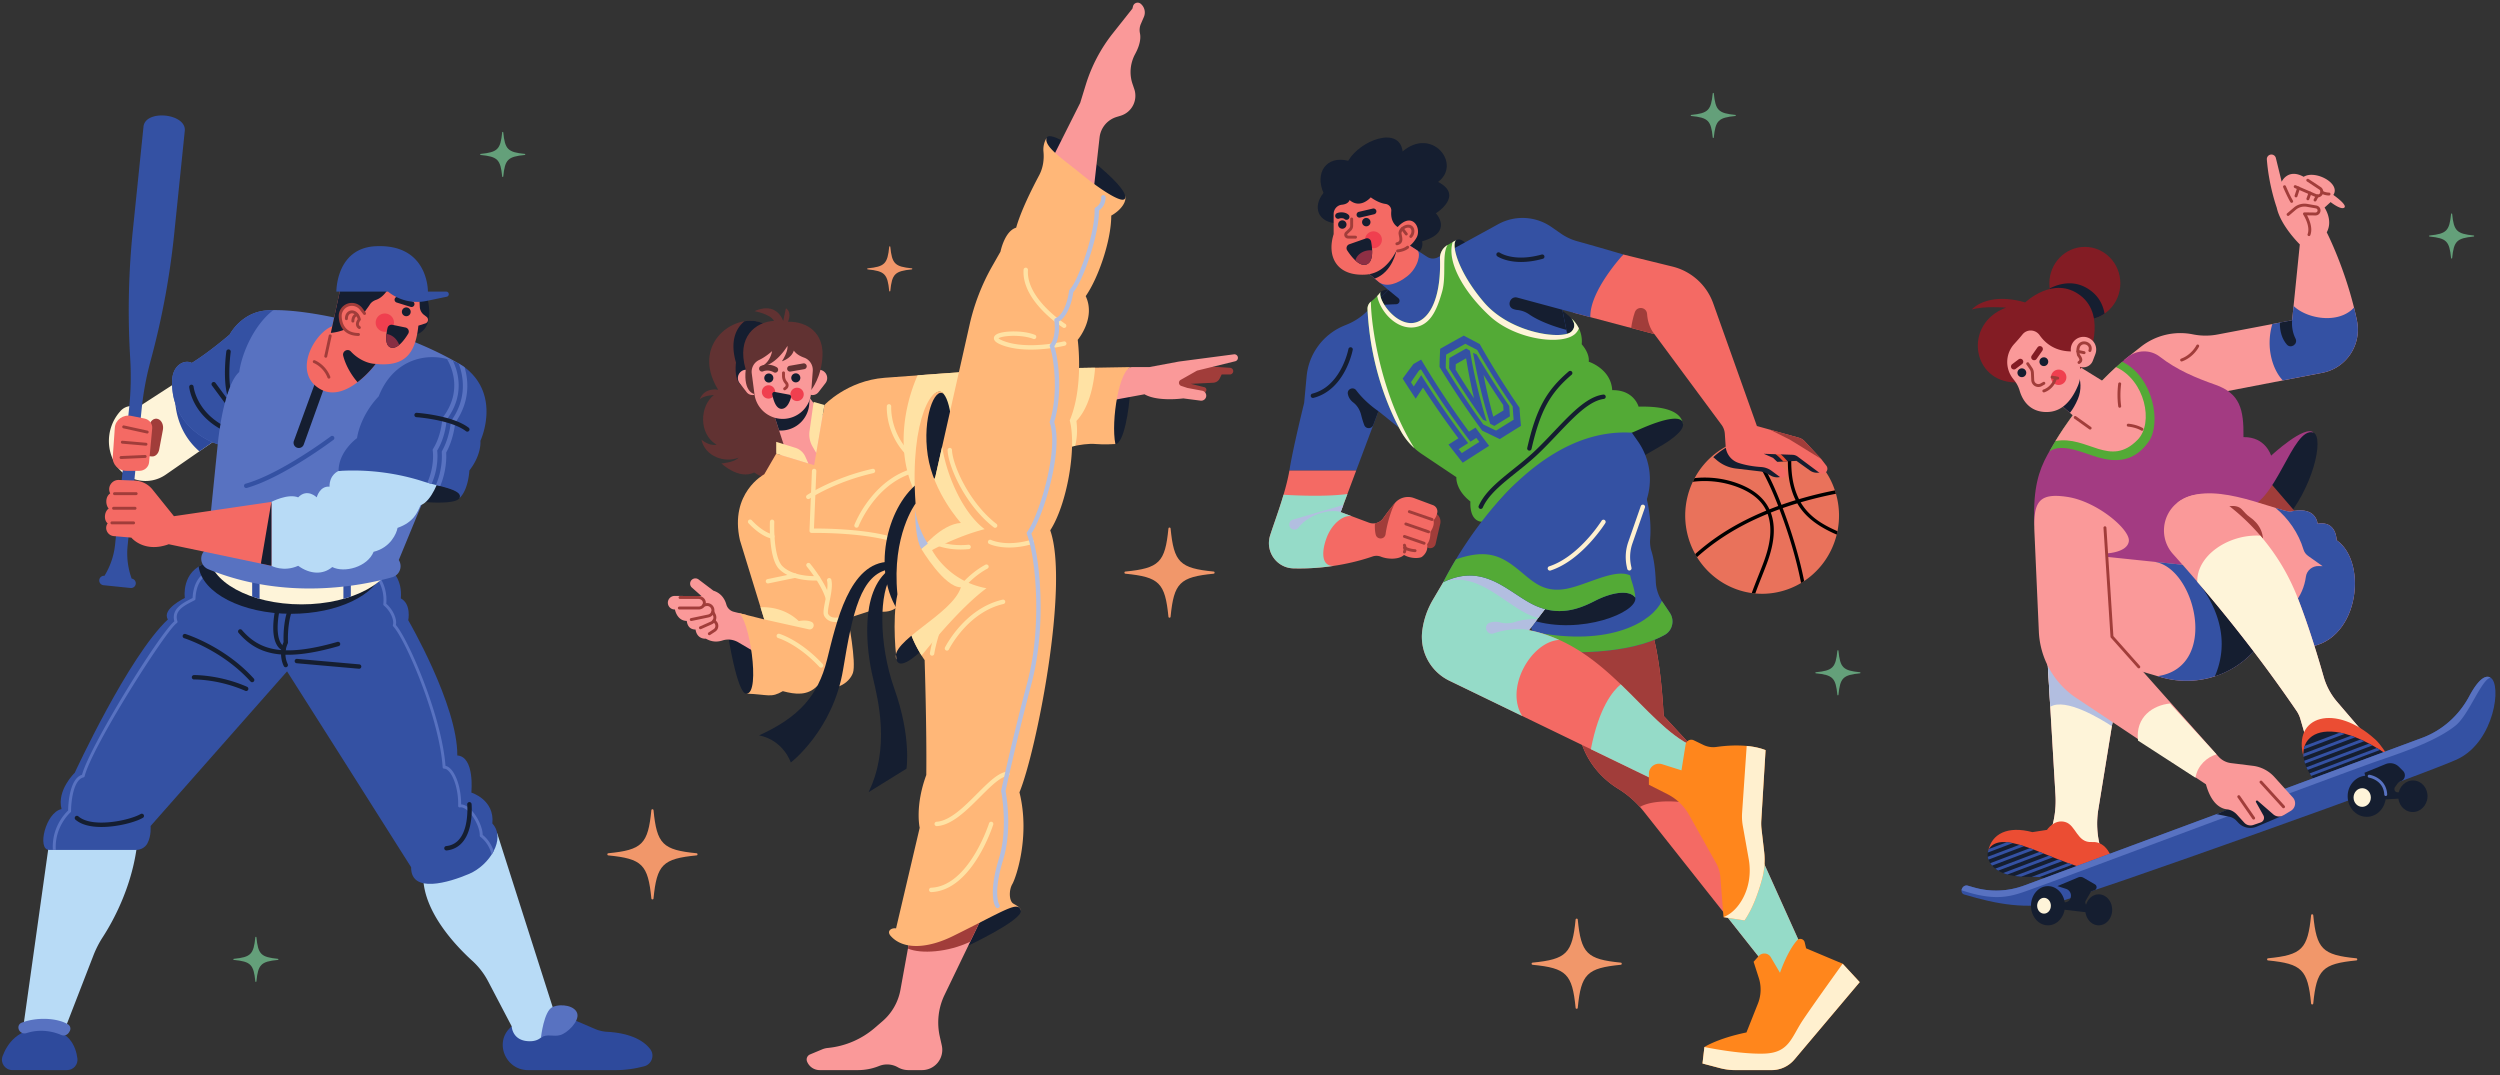 <svg width="386" height="166" viewBox="0 0 386 166" fill="none" xmlns="http://www.w3.org/2000/svg"><rect x="0" y="0" width="386" height="166" fill="#333333" stroke="none"/><mask id="a" style="mask-type:luminance" maskUnits="userSpaceOnUse" x="-20" y="-25" width="437" height="220"><path d="M-20-24.04h437v218.543H-20z" fill="#fff"/></mask><g mask="url(#a)"><g clip-path="url(#b)"><path d="M283.642 76.907c.422 1.857.403 3.79-.056 5.638a12.2 12.2 0 0 1-2.012 4.298 12 12 0 0 1-3.489 3.174 11.7 11.7 0 0 1-3.355 1.354 11.6 11.6 0 0 1-4.261.199 11.8 11.8 0 0 1-5.056-1.972 12 12 0 0 1-3.674-4.046 12.2 12.2 0 0 1-1.236-3.242 12.18 12.18 0 0 1 1.154-8.493 12 12 0 0 1 3.243-3.832 11.75 11.75 0 0 1 4.505-2.14l.01-.003a11.6 11.6 0 0 1 6.795.452c.174.063.342.135.513.206a11.99 11.99 0 0 1 6.744 7.737q.1.328.175.67" fill="#E9725B"/><path d="M278.023 77.558c.749 1.29 1.834 2.31 3.075 3.1.831.53 1.71.965 2.606 1.36a7 7 0 0 1-.118.527c-2.436-1.069-4.736-2.465-6.083-4.829a53 53 0 0 0-2.255.735q.102.268.2.535a78 78 0 0 1 2.318 7.29 61 61 0 0 1 .796 3.44 9 9 0 0 1-.478.3c-.762-3.887-1.937-7.695-3.335-11.387q-.675.244-1.342.513c.031.085.066.169.094.257.814 2.533.185 5.236-.712 7.649-.575 1.538-1.219 3.044-1.772 4.582a11 11 0 0 1-.548-.06c.555-1.556 1.204-3.072 1.787-4.626.892-2.378 1.543-5.041.689-7.535-.008-.023-.021-.045-.03-.069q-1.314.54-2.594 1.158c-2.998 1.463-5.822 3.289-8.304 5.528a10 10 0 0 1-.28-.475 34 34 0 0 1 3.341-2.632c2.386-1.646 4.96-2.98 7.631-4.077-.985-2.095-3.125-3.257-5.258-3.923a14.4 14.4 0 0 0-6.085-.528q.136-.292.289-.575c2.245-.234 4.539.04 6.665.828 2.056.758 3.936 1.99 4.879 3.998q.675-.268 1.357-.517c-1.405-3.638-3.15-7.224-5.733-10.13q.29-.083.582-.151c1.254 1.442 2.318 3.05 3.23 4.736.936 1.726 1.715 3.532 2.423 5.366a54 54 0 0 1 2.186-.72q-.032-.06-.059-.12c-1.295-2.763-1.264-5.825-.975-8.814.173.063.342.135.512.206-.13 1.35-.199 2.703-.107 4.057.105 1.558.452 3.122 1.152 4.518a59 59 0 0 1 5.543-1.358q.087.255.158.52l-.542.11q-2.474.51-4.903 1.213" fill="#000"/></g><path d="M65.985 46.045s1.707 5.812-3.072 5.812l.407-5.812z" fill="#151E30"/><path d="m28.305 58.351-7.034 4.552a2.28 2.28 0 0 0-2.64.526 6.88 6.88 0 0 0-.877 8.127 5.465 5.465 0 0 0 7.828 1.736l9.206-6.379z" fill="#FEF4D9"/><path d="m30.783 69.689 4.005-2.776-4.604-6.08-3.113-.654s-.802 5.574 3.712 9.51m55.994 87.003 5.105 2.181c.613.262 1.27.412 1.936.443 1.625.085 4.963.527 6.591 2.692.724.964.19 2.359-.983 2.636l-.665.156a16 16 0 0 1-3.65.424h-13.6c-3.387 0-5.206-4.153-2.772-6.506a5 5 0 0 1 .272-.243z" fill="#2E4A9C"/><path d="m76.764 128.65 8.61 26.975c.185.577.134 1.212-.18 1.729-.845 1.389-1.056 3.413-3.383 3.413-2.738 0-2.8-2.292-2.8-2.292l-3.632-6.933a11.5 11.5 0 0 0-2.449-3.186c-2.517-2.285-7.52-7.509-7.584-12.97zm-69.111 1.003L3.451 159.57h6.303l4.672-12.06c.384-.99.87-1.937 1.447-2.828 1.52-2.346 4.722-8.015 5.376-15.029z" fill="#B8DBF6"/><path d="M60.488 88.124s1.655 1.337 1.4 4.267c1.655.891 1.146 3.374 1.146 3.374s7.638 13.114 7.574 20.882c2.738.191 2.165 5.73 2.165 5.73s3.628 1.082 3.246 4.774c2.165 2.356-.445 6.43-3.564 7.767s-9.04 3.121-8.975-1.017c-2.865-4.584-19.16-30.242-19.16-30.242l-21.068 23.874s.142 1.541-.511 2.714c-.346.622-1.03.979-1.74.979H7.592c-1.91 0-.573-5.793 1.91-6.303-.764-2.928 2.036-5.602 2.036-5.602s8.275-17.954 14.385-23.683c-1.017-1.592 2.615-3.31 2.615-3.31s-.64-4.139 3.37-5.412z" fill="#3451A3"/><path d="M76.224 131.407c-.282-.874-.836-1.816-1.695-2.496-.013-1.253-.939-3.132-2.033-4.094-.444-.39-.887-.6-1.3-.619.022-2.195-.636-4.461-1.603-5.461q-.394-.406-.808-.49c-.577-7.649-5.704-19.473-7.657-21.751.188-.815-.343-2.272-1.486-3.278.268-3.178-1.658-4.902-1.742-4.975a.23.23 0 0 0-.25-.032.226.226 0 0 0-.048.373c.019.016 1.88 1.694 1.58 4.707a.23.23 0 0 0 .08.196c1.168.977 1.61 2.421 1.402 2.987a.23.23 0 0 0 .047.233c1.867 1.998 7.128 14.089 7.635 21.761a.227.227 0 0 0 .226.212q.335 0 .695.371c.91.943 1.543 3.255 1.472 5.379a.227.227 0 0 0 .263.231c.438-.071.892.229 1.195.495 1.026.903 1.92 2.74 1.878 3.856a.2.2 0 0 0 .022.106q.023.051.068.085c.967.725 1.537 1.842 1.738 2.755a7 7 0 0 0 .32-.551M32.168 88.195c-.093.024-2.265.643-2.433 4.135l-.319.165c-1.205.619-3.01 1.544-2.494 3.43-2.325 1.925-13.042 19.207-14.26 23.699-1.996.627-2.133 4.791-2.142 5.522-.45.417-2.569 2.575-2.36 6.08h.457c-.219-3.623 2.25-5.784 2.276-5.807a.23.23 0 0 0 .079-.173c-.006-1.33.328-4.859 1.925-5.217a.23.23 0 0 0 .17-.167c1.103-4.543 12.617-22.633 14.238-23.66a.23.23 0 0 0 .094-.263c-.5-1.5.711-2.265 2.223-3.04q.24-.121.443-.232a.23.23 0 0 0 .117-.19c.107-3.256 2.023-3.822 2.103-3.844a.226.226 0 1 0-.117-.438" fill="#5872C1"/><path d="M31.908 86.916c-.475.15-.882.342-1.235.561.525 4.077 6.717 7.295 14.283 7.295 7.198 0 13.154-2.912 14.17-6.705z" fill="#151E30"/><path d="M60.875 85.457c0 4.34-6.413 7.857-14.324 7.857-7.912 0-14.324-3.517-14.324-7.857 0-4.338 6.412-7.856 14.324-7.856 7.911 0 14.324 3.518 14.324 7.856" fill="#FEF4D9"/><path d="m40.08 92.469-1.145-.357V88.91h1.145zm14.088-.357-1.146.357V88.91h1.146z" fill="#3451A3"/><path d="m65.77 76.283-4.2 10.186.01.015a1.768 1.768 0 0 1-1.024 2.639c-4.753 1.335-16.449 3.668-28.395-1.235a1.748 1.748 0 0 1-.82-2.553l.695-1.093 1.583-15.657s-7.07-2.043-7.057-9.573c.005-2.723 1.974-3.548 3.056-2.974 2.864-1.783 5.855-4.393 5.855-4.393s1.73-3.394 5.666-3.716c5.855-.476 20.08 2.492 29.9 8.324z" fill="#5872C1"/><path d="m48.689 59.013-3.301 9.033a.812.812 0 1 0 1.525.553l3.259-9.076zM65.415 74.36c2.9.763 6.212 1.35 5.533 2.538-.678 1.189-6.62.51-6.62.51zm-20.99 28.177-.089.05.09-.049zm0 0-.089.05.09-.049a3.6 3.6 0 0 1-.354-1.58c0-.476.09-1.025.364-1.613a.34.34 0 0 0 .031-.163l-.002-.04q-.012-.284-.011-.569c-.003-1.018.106-3.129.812-4.709a.34.34 0 0 0-.62-.275c-.776 1.753-.869 3.918-.871 4.984 0 .4.014.644.015.65l.339-.022-.308-.143a4.5 4.5 0 0 0-.427 1.9c0 1.125.422 1.881.439 1.911a.34.34 0 0 0 .592-.332" fill="#151E30"/><path d="M42.525 93.969c-.002.013-.334 1.423-.335 2.95 0 .69.067 1.407.278 2.042.106.317.25.615.444.875.195.26.446.481.75.631a.337.337 0 0 0 .456-.154.34.34 0 0 0 .017-.259.34.34 0 0 0-.17-.196 1.4 1.4 0 0 1-.51-.43c-.211-.28-.361-.662-.456-1.1a7 7 0 0 1-.13-1.41c0-.714.08-1.418.16-1.94q.06-.4.145-.797l.012-.058a.34.34 0 1 0-.661-.154" fill="#151E30"/><path d="M36.828 97.705c.915 1.066 1.944 1.92 3.194 2.502s2.71.888 4.478.888c2.095-.001 4.625-.427 7.785-1.333a.338.338 0 0 0 .072-.623.34.34 0 0 0-.258-.03c-3.123.896-5.596 1.306-7.6 1.306-1.69 0-3.044-.29-4.191-.825-1.148-.535-2.095-1.315-2.965-2.328a.34.34 0 0 0-.515.443m8.969 4.701 9.633.849a.34.34 0 0 0 .059-.677l-9.633-.849a.34.34 0 0 0-.06.677m-17.359-3.867.063.021c.643.21 6.097 2.121 10.18 6.663q.046.05.106.08a.34.34 0 0 0 .26.013.35.35 0 0 0 .226-.302.34.34 0 0 0-.086-.245c-4.509-5.002-10.518-6.866-10.546-6.878a.339.339 0 1 0-.203.648m1.526 6.372h.07c.534 0 4.026.071 7.848 1.755a.338.338 0 0 0 .445-.434.34.34 0 0 0-.171-.189c-3.957-1.739-7.532-1.81-8.122-1.811l-.086.001a.338.338 0 0 0-.302.477.35.35 0 0 0 .188.179.3.3 0 0 0 .13.022" fill="#151E30"/><path d="M83.523 160.202c.963-.645 1.918-.072 3-.391 1.082-.317 2.928-2.1 2.61-3.31s-2.45-1.597-3.804-1.021c-1.352.576-1.806 4.722-1.806 4.722" fill="#5872C1"/><path d="M1.912 165.223c-1.117 0-1.907-1.115-1.512-2.16.717-1.899 2.386-4.348 6.223-4.27 4.05.083 5.094 2.768 5.33 4.642.119.952-.641 1.788-1.6 1.788z" fill="#2E4A9C"/><path d="M3.334 157.909c2.16-.858 5.38-.81 7.163.248a.8.8 0 0 1 .352.487.78.78 0 0 1-.099.592l-.121.194a.95.95 0 0 1-1.179.367c-1.026-.44-3.04-1.034-5.357-.285a.94.94 0 0 1-.814-.1.95.95 0 0 1-.433-.696.78.78 0 0 1 .488-.807" fill="#5872C1"/><path d="M11.631 126.538c.49.435 1.115.719 1.806.897.69.179 1.454.251 2.234.251 1.265 0 2.582-.192 3.724-.463 1.144-.274 2.106-.62 2.692-.966a.342.342 0 0 0-.096-.608.34.34 0 0 0-.25.024c-.477.285-1.407.63-2.503.889-1.097.262-2.37.446-3.567.445-.739.001-1.447-.069-2.065-.229s-1.14-.407-1.524-.748a.341.341 0 0 0-.547.278.34.34 0 0 0 .096.23m60.506-2.324.004.051c.007.104.024.366.024.726 0 .841-.092 2.221-.56 3.39-.233.585-.557 1.114-.996 1.51-.44.395-.992.668-1.734.745a.34.34 0 0 0 .07.675c.876-.087 1.582-.429 2.118-.917.808-.731 1.243-1.759 1.487-2.757.242-1 .294-1.98.294-2.646 0-.508-.03-.832-.03-.84a.34.34 0 0 0-.37-.307.34.34 0 0 0-.307.37" fill="#151E30"/><path d="m64.668 44.133.146 3.232c.022.498.264.96.66 1.261l.379.287a.584.584 0 0 1-.175 1.021l-1.08.347c-.45 4.348-2.095 6.372-6.593 5.906 0 0-4.582 6.239-8.614 3.861-4.272-2.518-.89-8.615 1.91-9.677l1.231-5.687z" fill="#F46A64"/><path d="M60.831 49.816a1.413 1.413 0 1 1-2.826 0 1.413 1.413 0 0 1 2.826 0" fill="#F03F4F"/><path d="m50.758 51.809-.686 3.166a.228.228 0 0 0 .341.226.23.23 0 0 0 .102-.13l.685-3.167a.227.227 0 0 0-.408-.176.2.2 0 0 0-.034.081" fill="#A13D3A"/><path d="M52.99 54.93c.39 1.532 1.287 3.014 2.214 4.083a16 16 0 0 0 2.803-2.826c-1.336-.034-2.844-.83-3.829-1.914-.484-.534-1.365-.043-1.187.657m-.449-5.868c-.05-.527.084-1.065.44-1.458a1.802 1.802 0 0 1 2.845.198l.43.452c.305-.502.613-.854.838-1.22.222-.36.58-.601.98-.738 1.16-.399 1.83-1.663 1.83-1.663l-7.372.05-1.454 6.717a7.5 7.5 0 0 0 2.192-.54c-.491-.519-.675-1.21-.729-1.798m8.701-2.352 2.164.674a.453.453 0 0 0 .27-.865l-2.165-.674a.452.452 0 0 0-.424.78.5.5 0 0 0 .155.085" fill="#151E30"/><path d="M52.276 72.718s-1.403.508-1.4 2.42c-1.527-.128-1.973 1.654-1.973 1.654s-1.463-1.464-2.864 0c-1.592-.636-4.138.7-4.138.7v9.868s1.846 1.019 4.138 0c1.846 1.338 3.84 1.402 5.262.192 1.866.954 5.432 0 6.386-2.356 2.61-.637 3.565-2.865 3.692-3.692 2.546-.892 3.055-2.42 3.565-3.502 1.782-.637 2.864-4.138 2.864-4.138s-9.102-3.183-15.532-1.146" fill="#B8DBF6"/><path d="M52.277 72.718c4.898-.318 9.486.449 13.138 1.642 2.249.735 6.148 1.223 5.533 2.538 0 0 1.273-.95 1.527-4.252 1.953-2.539 1.698-4.576 1.698-4.576s3.173-6.728-2.122-11.12c-3.48-2.886-10.778-2.886-13.579 4.244-2.97 3.141-3.346 6.452-3.346 6.452s-2.85 2.016-2.85 5.072m-1.181-5.365s-.118.09-.337.25a74 74 0 0 1-5.189 3.451c-2.413 1.46-5.248 2.95-7.645 3.63a.34.34 0 0 0-.234.419.34.34 0 0 0 .42.234c2.862-.816 6.194-2.674 8.83-4.33a72 72 0 0 0 4.563-3.111.34.34 0 0 0-.408-.543m-14.16-9.914c.462-3.146 2.405-7.37 5.263-9.555a15 15 0 0 0-1.061.047c-3.938.319-5.666 3.715-5.666 3.715s-2.993 2.609-5.856 4.392c-1.082-.573-3.05.251-3.055 2.975-.014 7.53 7.057 9.573 7.057 9.573.454-4.335 1.536-9.571 3.318-11.147m-13.46-2.565a122 122 0 0 0 3.416-18.713l1.638-15.95c.279-2.704-6.095-3.36-6.372-.655l-1.64 15.949a121.6 121.6 0 0 0-.46 19.017l.064 1.166c.13 2.404.072 4.814-.174 7.209l-2.174 21.16a11.5 11.5 0 0 1-1.645 4.85.728.728 0 1 0-.15 1.45l4.202.43a.728.728 0 0 0 .149-1.448 11.5 11.5 0 0 1-.624-5.085l2.173-21.16a46 46 0 0 1 1.296-7.093z" fill="#3451A3"/><path d="m22.456 70.388.596-4.59c.105-.818.74-1.333 1.358-1.101.551.207.878.938.743 1.659l-.572 3.045c-.124.665-.602 1.118-1.13 1.074z" fill="#A13D3A"/><path d="M41.902 77.493 26.857 79.7l-3.313-4.118a3.7 3.7 0 0 0-2.743-1.38l-2.442-.095c-1.046-.04-1.8 1.022-1.386 1.985l.038.086c-.848.593-.665 1.909-.226 2.333-.75.552-.75 1.868-.155 2.292l-.02.029c-.545.779.01 1.86.956 1.942l2.713.236s1.953 2.42 5.772 1.019l15.85 3.331z" fill="#F46A64"/><path d="M17.681 76.446h3.342a.226.226 0 0 0 0-.453h-3.342a.226.226 0 1 0 0 .453m-.158 2.26h3.342a.227.227 0 0 0 0-.453h-3.342a.227.227 0 0 0 0 .453m-.255 2.254h3.341a.227.227 0 1 0 0-.453h-3.342a.227.227 0 0 0 .001.453" fill="#A13D3A"/><path d="M66.638 74.71c1.167-2.65.877-4.995.874-5.02l-.015-.117.06-.102c1.246-2.08 1.395-4.553 1.397-4.576l.006-.1.06-.081c2.785-3.787 1.707-7.336.919-8.98a9 9 0 0 0-.926-.299c.608 1.015 2.47 4.784-.542 8.877l-.119.161a.34.34 0 0 0-.064.18l-.013.201c0 .024-.16 2.362-1.301 4.27l-.12.204a.34.34 0 0 0-.044.215l.028.234c.004.024.261 2.267-.864 4.752q.32.09.664.18" fill="#5872C1"/><path d="M71.733 56.703q-.436-.316-.91-.567c.742 1.965 1.336 5.335-1.146 8.827a.34.34 0 0 0-.061.164c-.057.589-.323 2.656-1.366 4.504a.34.34 0 0 0-.043.193c.047.618.102 2.71-.902 5.055l.665.17c.973-2.332.967-4.419.921-5.173 1.02-1.856 1.316-3.882 1.392-4.593 2.295-3.281 2.079-6.442 1.45-8.58" fill="#5872C1"/><path d="m64.304 64.414.23.019q1.7.16 3.366.53c1.478.331 3.076.86 4.047 1.615a.34.34 0 0 0 .415-.539c-1.288-.986-3.274-1.539-4.955-1.874q-1.516-.3-3.055-.428a.34.34 0 0 0-.371.314.337.337 0 0 0 .322.362m-22.4 22.947v-9.868l-1.625 9.526zm-8.64-28.254a.34.34 0 0 0-.547.403l2 2.711q.112-.424.23-.832zm.663 7.072q.056-.363.116-.727c-3.77-2.3-4.148-5.717-4.151-5.754a.34.34 0 0 0-.677.062c.016.17.412 3.951 4.712 6.419m1.692-11.822a.34.34 0 1 0-.672-.095c-.027.184-.552 4.043.135 6.695q.21-.671.45-1.257c-.313-2.411.083-5.306.087-5.343" fill="#151E30"/><path d="M51.938 45.024h14.13s.127-7.401-8.063-7.008c-6.14.295-6.068 7.008-6.068 7.008m7.968 0h8.984c.481 0 .553.693.083.79l-3.114.65a7.14 7.14 0 0 1-5.953-1.44" fill="#3451A3"/><path d="M63.411 48.107a.68.68 0 1 1-1.358 0 .68.68 0 0 1 1.358 0" fill="#151E30"/><path d="m56.467 48.264-.46-.6-.181.138.189-.126a2.026 2.026 0 0 0-3.71 1.259c.036.578.18 1.295.635 1.889.453.596 1.225 1.035 2.405 1.047a.226.226 0 1 0 .007-.453c-1.078-.018-1.679-.388-2.053-.87-.375-.484-.51-1.114-.542-1.64l-.004-.1a1.58 1.58 0 0 1 1.574-1.582c.508 0 1.007.243 1.31.702l.01.012.46.6a.22.22 0 0 0 .239.081.227.227 0 0 0 .12-.357" fill="#A13D3A"/><path d="M53.712 49.192c0-.285.085-.487.2-.618a.57.57 0 0 1 .427-.197c.16 0 .335.064.502.22.168.156.326.41.426.783l.218-.058-.17-.148a1.7 1.7 0 0 0-.178.26c-.11.184-.172.394-.18.61a.85.85 0 0 0 .402.716.226.226 0 1 0 .253-.375c-.17-.122-.196-.217-.202-.341a.85.85 0 0 1 .122-.389c.032-.057.065-.105.089-.139l.029-.037.006-.008a.23.23 0 0 0 .049-.207c-.118-.44-.313-.771-.553-.998a1.2 1.2 0 0 0-.812-.342c-.29 0-.57.125-.767.35-.2.225-.315.543-.314.918a.227.227 0 0 0 .226.241.226.226 0 0 0 .227-.24" fill="#A13D3A"/><path d="M54.71 49.581v-.019c0-.058.008-.242.076-.408.072-.168.173-.303.395-.362a.228.228 0 0 0-.112-.439 1.02 1.02 0 0 0-.703.631q-.107.28-.11.578l.002.042a.227.227 0 0 0 .452-.024" fill="#A13D3A"/><path d="m60.588 50.151 2.024.418a.638.638 0 0 1 .414.954c-.577.95-1.64 2.4-2.629 2.153-1.056-.264-.782-2.084-.557-3.05a.634.634 0 0 1 .748-.475" fill="#151E30"/><path d="m48.442 56.05.01.004c.148.06 1.499.658 2.117 2.262a.225.225 0 0 0 .206.145.226.226 0 0 0 .217-.309 4.6 4.6 0 0 0-1.464-1.971c-.502-.393-.912-.548-.927-.555a.227.227 0 0 0-.306.22.23.23 0 0 0 .146.204" fill="#A13D3A"/><path d="M60.623 53.705a1 1 0 0 1-.225-.029l-.01-.002-.008-.003-.01-.002-.008-.002-.008-.002-.01-.003-.016-.006-.017-.005-.017-.007c-.67-.255-.723-1.216-.62-2.084.464.067 1.445.37 1.969 1.688-.328.273-.676.457-1.02.457" fill="#882D42"/><path d="m20.28 64.215 2.028.408c.746.151 1.257.805 1.192 1.525l-.481 5.24c-.068.74-.722 1.31-1.505 1.31h-1.993c-1.224 0-2.193-.983-2.11-2.142l.317-4.513c.086-1.218 1.29-2.081 2.551-1.828" fill="#F46A64"/><path d="m19.032 66.13 3.643.8a.226.226 0 1 0 .098-.443l-3.645-.8a.227.227 0 0 0-.096.442m-.176 2.37 3.686.317a.227.227 0 0 0 .039-.45l-3.686-.318a.227.227 0 0 0-.04.451m-.174 2.368 3.727-.165a.226.226 0 0 0 .07-.442.2.2 0 0 0-.09-.01l-3.727.165a.227.227 0 0 0 .02.452" fill="#A13D3A"/><path d="M118.513 50.372c-3.765-2.929-12.349 2.068-7.639 9.804 0 0-2.101-.446-2.843 1.507.615-.658 2.185-.686 2.185-.686-2.185 1.704-2.376 6.012.425 7.668-1.231.233-2.334-.785-2.334-.785.53 2.589 3.585 3.65 5.728 2.779-.615.743-2.652.897-2.652.897s2.685 2.564 5.071 1.396c2.186 1.633 5.696.573 5.696.573z" fill="#613232"/><path d="m124.617 60.894 3.696 4.947-2.187 6.877-6.117-1.592 1.246-1.687-1.883-5.825z" fill="#FA9999"/><path d="m124.616 60.894-5.245 2.72.923 2.855q.211.013.427.004a4.4 4.4 0 0 0 4.228-4.079l.071-.96zm-6.105-10.522c-.97-.755-2.259-.98-3.559-.77-1.417 1.15-2.241 3.209-1.317 6.372-.382 3.565 1.348 3.785 1.348 3.785l4.945-.375z" fill="#151E30"/><path d="M116.779 57.954c-.057-.016-.377-.27-.745-.575a1.285 1.285 0 0 0-1.832 1.78l1.076 1.39c.272.349.718.514 1.152.423zm8.096 0c.057-.016.377-.27.745-.575a1.285 1.285 0 0 1 2.094.905c.023.314-.07.626-.262.876l-1.075 1.388a1.16 1.16 0 0 1-1.152.424z" fill="#FA9999"/><path d="M116.487 60.84s-1.73-.218-1.348-3.784c-1.496-5.125 1.592-7.354 4.36-7.512-.509-1.051-2.991-1.497-2.991-1.497s3.118-1.686 4.424 1.497l.413-1.943s.986.479.318 2.07c3.119-.032 5.461 1.818 5.334 5.192s-1.719 5.311-1.719 5.311z" fill="#613232"/><path d="M115.265 107.097c-1.429.217-2.885-9.21-2.885-9.21l5.006-.679s1.232 9.38-2.121 9.889" fill="#151E30"/><path d="m115.332 94.969-2.003-.501a1.61 1.61 0 0 1-1.18-1.124c-.202-.735-.711-1.734-1.997-2.142l-2.296-1.737a.813.813 0 0 0-1.299.712.8.8 0 0 0 .271.542l1.478 1.31-4.114-.017a1.047 1.047 0 0 0-.056 2.094l.075.004s.297 1.74 1.825 1.76c.127.977.658 1.316 1.358 1.337.164 1.099.933 1.444 1.591 1.402.797.462 1.639.58 2.572.276.815-.264 1.707-.142 2.446.293l3.204 1.885z" fill="#FA9999"/><path d="M150.545 57.31s-8.838.625-13.961 1.02c-5.788.446-9.29 4.201-9.29 4.201l-1.59 9.296-5.855-1.783-1.846 3.183s-5.411 2.865-3.756 10.186l3.756 12.225-4.07-1.02c1.733.435 3.561 12.479 1.333 12.479 3.373.127 3.755.7 5.601-.382 1.909.509 3.819.754 5.347-.833 2.609 1.088 4.901-.377 5.473-1.968.573-1.592-.763-8.467-.763-8.467l3.82-1.242s3.136 1.093 4.389-1.288z" fill="#FFB778"/><path d="M141.677 57.95c-2.219 5.032-3.308 12.132-.377 18.103a32 32 0 0 0 2.074 3.632l7.172-22.374s-4.453.314-8.869.638m-22.804 22.606c0 .004-.012.285-.012.739 0 .785.035 2.086.227 3.358.096.638.232 1.268.428 1.83.197.56.451 1.055.816 1.417.813.8 1.891 1.224 2.899 1.46a11.5 11.5 0 0 0 2.533.276c.344 0 .553-.015.561-.015a.343.343 0 0 0 .313-.364.34.34 0 0 0-.365-.314l-.031.002a10.8 10.8 0 0 1-2.857-.247c-.936-.216-1.898-.612-2.576-1.281-.252-.246-.477-.655-.652-1.159-.265-.755-.423-1.713-.51-2.62a26 26 0 0 1-.101-2.865l.005-.19a.339.339 0 0 0-.678-.027" fill="#FFE2A4"/><path d="m124.553 87.45.023.03c.12.145.682.84 1.292 1.763.611.921 1.272 2.076 1.592 3.11a.337.337 0 0 0 .624.057.34.34 0 0 0 .024-.258c-.38-1.22-1.138-2.49-1.799-3.471a23 23 0 0 0-1.235-1.665.34.34 0 0 0-.463-.026.34.34 0 0 0-.058.46" fill="#FFE2A4"/><path d="M127.699 89.673c.043.168.064.38.064.62.001.632-.145 1.447-.298 2.215-.15.774-.308 1.492-.311 2.028.003.211.018.401.123.591.205.358.497.599.806.736.309.138.629.181.921.181.65 0 1.174-.21 1.196-.218a.34.34 0 1 0-.249-.632h-.001a3 3 0 0 1-.946.172c-.224 0-.45-.035-.643-.122a1.07 1.07 0 0 1-.495-.455.7.7 0 0 1-.033-.253c-.002-.403.145-1.125.299-1.896.152-.778.309-1.617.31-2.346a3.3 3.3 0 0 0-.085-.788.338.338 0 0 0-.532-.188.34.34 0 0 0-.126.355m-2.697-12.683.041-.027c.434-.28 4.225-2.653 9.817-3.914a.33.33 0 0 0 .212-.15.3.3 0 0 0 .048-.123.35.35 0 0 0-.153-.345.34.34 0 0 0-.256-.044c-6.086 1.372-10.063 4.024-10.086 4.038a.35.35 0 0 0-.156.217.34.34 0 0 0 .533.348m7.555 4.29.006-.019c.081-.205.86-2.093 2.453-4.048 1.596-1.957 3.992-3.966 7.32-4.487a.34.34 0 0 0-.105-.672c-3.666.577-6.245 2.836-7.899 4.927-1.656 2.094-2.401 4.034-2.409 4.054a.35.35 0 0 0 .017.25.343.343 0 0 0 .436.169.34.34 0 0 0 .181-.175m4.37-18.582c0 .008-.007.107-.007.28 0 .587.076 2.038.745 3.738.667 1.699 1.934 3.647 4.292 5.19a.34.34 0 0 0 .456-.107.34.34 0 0 0-.084-.46c-2.23-1.463-3.405-3.279-4.032-4.872s-.699-2.961-.699-3.49q0-.117.003-.176l.003-.043v-.011a.339.339 0 0 0-.555-.267.33.33 0 0 0-.122.218" fill="#FFE2A4"/><path d="m125.365 72.704-.382 9.232a.35.35 0 0 0 .211.328.4.4 0 0 0 .135.025l.171-.002.489-.003c1.062 0 3.286.033 5.743.264 2.455.229 5.148.661 7.122 1.437a.34.34 0 0 0 .248-.632c-2.085-.817-4.818-1.247-7.307-1.482a65 65 0 0 0-5.806-.267c-.428 0-.673.006-.674.006l.007.34.339.013.382-9.23a.339.339 0 0 0-.678-.028m-9.782 8.09c.007.01.44.498 1.098 1.036.66.538 1.54 1.134 2.495 1.335a.34.34 0 0 0 .349-.142.34.34 0 0 0 .003-.377.34.34 0 0 0-.216-.146c-.763-.155-1.588-.69-2.201-1.195q-.502-.412-.951-.885l-.053-.057-.016-.018a.34.34 0 0 0-.237-.132.34.34 0 0 0-.342.195.35.35 0 0 0-.007.271.3.3 0 0 0 .078.116m3.061 9.281 4.174-.864a.34.34 0 0 0 .264-.401.34.34 0 0 0-.402-.264l-4.173.865a.338.338 0 1 0 .137.664" fill="#FFE2A4"/><path d="M157.616 140.627c.194 1.483-8.232 5.434-8.232 5.434v-5.178s7.892-2.844 8.232-.256" fill="#151E30"/><path d="m140.918 142.431-1.892 10.408a8.36 8.36 0 0 1-2.755 4.824l-1.188 1.026a13.05 13.05 0 0 1-7.272 3.116 3 3 0 0 0-.87.218l-1.866.779a.847.847 0 0 0-.465 1.098 2.09 2.09 0 0 0 1.944 1.324h5.934a8.6 8.6 0 0 0 3.011-.547l.303-.115a3.34 3.34 0 0 1 2.821.224 3.3 3.3 0 0 0 1.649.438h2.094a3.13 3.13 0 0 0 2.437-1.171 3.13 3.13 0 0 0 .61-2.635l-.31-1.386a9.83 9.83 0 0 1 .738-6.423l6.28-13.024z" fill="#FA9999"/><path d="M140.185 146.46c1.992.862 6.221.581 9.616-1.064l2.319-4.811-11.202 1.846z" fill="#A13D3A"/><path d="M161.605 21.277c.701-1.808 11.712 6.556 12.094 8.913.382 2.355-3.755 2.865-3.755 2.865l-5.856-3.82s-3.693-4.838-2.483-7.958" fill="#151E30"/><path d="m162.411 24.587 4.371-8.7.86-2.796a24.3 24.3 0 0 1 4.192-7.965l3.011-3.798.093-.362a.738.738 0 0 1 1.184-.387c.6.494.801 1.325.493 2.04l-.479 1.106a2.4 2.4 0 0 0-.124 1.427c.122.59.1 1.628-.735 3.17-.77 1.423-.939 3.095-.419 4.625l.274.806a3.23 3.23 0 0 1-.185 2.507 3.2 3.2 0 0 1-1.929 1.611l-.611.186a3.74 3.74 0 0 0-2.633 3.164l-1.041 9.223z" fill="#FA9999"/><path d="m184.17 56.42 5.768.37a.516.516 0 0 1-.033 1.03h-1.28l-.297.61c-.19.39-.577.645-1.009.665l-3.464.17 2.092.514a.425.425 0 0 1 .256.641l-.315.488-5.315-.924s1.082-3.055 3.597-3.565" fill="#A13D3A"/><path d="M172.213 68.558c1.327 0 2.164-5.602 2.249-7.937l-4.583 1.146s-.509 6.791 2.334 6.791" fill="#151E30"/><path d="M174.758 56.674h2.716l4.54-.848 8.517-1.12a.546.546 0 0 1 .201 1.07l-5.916 1.45-2.524 1.43a.51.51 0 0 0-.257.493.51.51 0 0 0 .347.435l.948.316 2.286.426a.777.777 0 0 1-.242 1.534l-2.68-.347s-3.947.552-5.983-.637l-5.983 1.104s1.696-4.881 4.03-5.306" fill="#FA9999"/><path d="m164.999 56.844 9.76-.17c-1.911.033-3.267 8.319-2.546 11.884 0 0-1.788.119-3.014 0-2.206-.212-5.685.912-5.685.912z" fill="#FFB778"/><path d="m164.999 56.844-1.453 12.358.31.165a26 26 0 0 1 2.148-.532c.231-.875.404-2.158.197-3.84 2.16-2.28 2.732-6.149 2.883-8.222z" fill="#FFE2A4"/><path d="M145.691 60.812c1.388 1.609 1.401 7.259 1.401 7.259l-3.183 9.23S141.49 72.528 142 67.69c.509-4.839 2.416-8.355 3.691-6.877m-7.267 41.064c.595 2.04 4.425-1.973 4.425-1.973l-1.613-3.693s-3.778 2.356-2.812 5.666" fill="#151E30"/><path d="m144.419 73.61 5.292-23.499a32.9 32.9 0 0 1 3.489-9.019l1.276-2.244s.636-3.183 2.419-3.693c.718-2.553 2.386-5.906 3.531-8.055.601-1.125.808-2.403.687-3.673a3.46 3.46 0 0 1 .492-2.15c-.478 1.346 2.514 3.278 5.315 5.57s7.247 5.338 6.779 3.343c.339.89-.594 2.25-2.122 3.098 0 3.905-2.037 9.72-3.946 12.436 1.613 3.395-1.231 6.748-1.231 6.748s.976 7.173-1.231 12.437c1.104 4.201-.424 12.987-3.012 16.976 2.97 8.447-2.164 34.21-4.753 40.45 1.698 6.79-.552 13.242-1.103 14.176-.552.933-.509 2.631.169 3.013.679.382 1.104.595 1.147 1.103-.382-1.612-2.295-.131-10.483 3.905-3.78 1.865-7.595 2.208-9.59 0-.745-.824.17-1.316.807-1.188l3.65-15.535s-.764-3.31 1.018-8.149c.085-7.215-.255-17.741-.255-17.741s-2.461-3.396-2.631-6.366 1.357-15.28 1.357-15.28z" fill="#FFB778"/><path d="M152.311 90.823c-6.011-1.08-8.401-5.89-8.401-5.89s3.853-2.132 8.117-3.231c-3.556-2.67-5.973-8.724-6.557-12.763l-1.051 4.67-2.928 6.664s-1.528 12.309-1.358 15.28c.123 2.15 1.442 4.515 2.164 5.662 2.06-2.57 6.367-7.695 10.014-10.392m12.192-40.802-.062-.04a19 19 0 0 1-3.129-2.65c-.681-.724-1.337-1.561-1.819-2.463-.481-.902-.787-1.866-.787-2.852q0-.171.012-.342a.34.34 0 0 0-.089-.235.337.337 0 0 0-.466-.034.34.34 0 0 0-.122.22q-.014.195-.013.392c0 1.202.395 2.34.973 3.363.869 1.537 2.15 2.832 3.214 3.75q.913.797 1.924 1.464a.34.34 0 0 0 .364-.573m-.262 2.696-.104.023c-.486.11-2.625.56-4.987.56-1.349 0-2.77-.147-3.989-.575-.428-.15-.72-.29-.879-.402a.6.6 0 0 1-.142-.123l-.008-.01-.076.03h.08l-.004-.03-.076.03h.08-.11l.104.038.006-.038h-.11l.104.038-.045-.016.039.029.006-.013-.045-.016.039.029c0-.006.071-.069.204-.122.2-.085.52-.163.901-.215a10 10 0 0 1 1.294-.082c1.071-.002 2.257.158 3.03.487a.34.34 0 0 0 .264-.625c-.918-.386-2.156-.539-3.294-.541-.75 0-1.45.069-1.99.2-.27.067-.5.147-.692.263a1 1 0 0 0-.257.222.6.6 0 0 0-.126.362c.004.14.052.276.138.387.12.158.284.278.502.4.218.12.493.237.839.358 1.327.464 2.815.613 4.213.614 2.795 0 5.237-.6 5.252-.604a.34.34 0 0 0 .249-.41.34.34 0 0 0-.41-.248" fill="#FFE2A4"/><path d="M142.613 83.078c.041.04 1.871 1.767 5.708 1.766q.599 0 1.264-.06a.34.34 0 0 0 .307-.37.34.34 0 0 0-.37-.306q-.634.059-1.201.058c-1.816-.001-3.132-.406-3.993-.805a6 6 0 0 1-.953-.544 4 4 0 0 1-.227-.173l-.052-.045-.011-.01-.002-.001-.091.097.093-.097h-.002l-.091.097.093-.097a.343.343 0 0 0-.468.022.34.34 0 0 0-.004.468m10.098.895c.036.018 1.144.564 3.119.564.987 0 2.189-.137 3.578-.542a.34.34 0 0 0 .213-.416.343.343 0 0 0-.404-.236c-1.327.387-2.463.515-3.387.515a8.4 8.4 0 0 1-2.114-.254 5 5 0 0 1-.666-.223l-.031-.013-.005-.003a.34.34 0 0 0-.445.157.34.34 0 0 0-.02.254.34.34 0 0 0 .162.197m2.775 35.18c-.414.039-.819.201-1.23.438-.717.417-1.458 1.071-2.238 1.819-1.166 1.124-2.414 2.467-3.681 3.539-1.266 1.075-2.551 1.858-3.728 1.928a.338.338 0 0 0-.202.593.33.33 0 0 0 .246.084c1.097-.072 2.154-.608 3.175-1.341 1.53-1.106 2.994-2.68 4.331-3.991.667-.656 1.301-1.245 1.88-1.673.578-.43 1.102-.686 1.509-.721a.4.4 0 0 0 .127-.037.35.35 0 0 0 .166-.2.34.34 0 0 0-.224-.425q-.064-.02-.131-.013m-2.776 7.96-.035.106c-.178.53-1.044 2.968-2.56 5.279-.756 1.155-1.676 2.278-2.739 3.116-1.065.839-2.263 1.392-3.608 1.449a.338.338 0 1 0 .028.678c1.622-.067 3.035-.778 4.227-1.779 1.79-1.501 3.111-3.658 3.998-5.439.885-1.783 1.332-3.194 1.336-3.205a.35.35 0 0 0-.023-.259.3.3 0 0 0-.083-.103.34.34 0 0 0-.374-.042.35.35 0 0 0-.167.199m-8.465-26.142.016-.102c.087-.517.537-2.927 1.772-5.636 1.235-2.712 3.251-5.71 6.44-7.447a.34.34 0 0 0 .175-.334.4.4 0 0 0-.039-.126.343.343 0 0 0-.461-.135c-3.599 1.965-5.734 5.394-6.976 8.313-1.242 2.922-1.596 5.35-1.598 5.369a.34.34 0 0 0 .671.098m2.26-.683.007-.014c.079-.156.838-1.615 2.257-3.18 1.42-1.568 3.494-3.232 6.197-3.845a.34.34 0 0 0 .238-.403.34.34 0 0 0-.389-.26c-2.985.68-5.21 2.536-6.689 4.209-1.48 1.674-2.22 3.174-2.23 3.192a.342.342 0 0 0 .413.457.34.34 0 0 0 .196-.156m-.198-30.808c.019.646.202 1.483.53 2.45.986 2.894 3.282 6.928 6.603 9.495a.35.35 0 0 0 .251.069.34.34 0 0 0 .225-.13.3.3 0 0 0 .059-.119.3.3 0 0 0 .009-.132.33.33 0 0 0-.13-.225c-2.112-1.629-3.825-3.928-5.008-6.105a20 20 0 0 1-1.367-3.071c-.314-.923-.481-1.718-.494-2.25a.338.338 0 0 0-.577-.209.33.33 0 0 0-.101.227" fill="#FFE2A4"/><path d="M141.681 74.628c-4.837 3.82-7.131 13.751-2.814 19.99l2.496-3.501z" fill="#151E30"/><path d="M137.672 88.89c-1.847 2.355-2.145 10.249.455 17.57 2.6 7.322 1.836 12.224 1.836 12.224l-5.856 3.629c3.31-6.813 1.527-14.069.637-17.826s-2.163-13.105 2.635-16.606z" fill="#151E30"/><path d="M137.378 87.881c-4.483.723-5.755 6.738-7.201 15.483-1.551 9.381-8.077 14.372-8.077 14.372s-1.087-3.418-4.893-4.195c6.135-2.796 9.087-6.083 10.485-11.665 1.399-5.58 3.401-15.136 9.686-15.136z" fill="#151E30"/><path d="m127.293 62.532-1.667-.475-.634 4.51a3.7 3.7 0 0 0 .469 2.388l.567.973zm-7.446 7.512V68.22l2.958.919a2.5 2.5 0 0 1 1.533 1.36l.474 1.058zm-1.844 25.593 6.875 1.53c.717.16 1.071-.865.397-1.157-.436-.19-1.059-.27-1.948-.118-2.609-2.483-5.898-2.12-5.898-2.12zm2.133 2.873.005.002c.144.043 3.117.964 6.396 4.487a.34.34 0 0 0 .466.003.34.34 0 0 0 .031-.465c-3.489-3.749-6.669-4.668-6.712-4.68a.34.34 0 0 0-.186.653" fill="#FFE2A4"/><path d="M104.891 94.106h2.965c.303 0 .581-.111.787-.297.205-.185.336-.45.336-.743s-.132-.558-.336-.743a1.17 1.17 0 0 0-.787-.296h-2.858a.226.226 0 0 0-.227.226.226.226 0 0 0 .227.226h2.858a.72.72 0 0 1 .482.18.56.56 0 0 1 .189.407.56.56 0 0 1-.189.408.72.72 0 0 1-.482.18h-2.965a.227.227 0 0 0-.226.225.23.23 0 0 0 .226.227" fill="#A13D3A"/><path d="m106.782 95.88 2.633-.552a1.118 1.118 0 0 0-.452-2.19l-.303.061a.227.227 0 1 0 .09.444l.303-.062a.664.664 0 0 1 .734.369.67.67 0 0 1-.085.704.67.67 0 0 1-.38.23l-2.633.553a.23.23 0 0 0-.144.097.22.22 0 0 0-.032.17.22.22 0 0 0 .18.177.2.2 0 0 0 .089-.001" fill="#A13D3A"/><path d="m108.241 97.134 1.679-.747a1.155 1.155 0 0 0 .568-1.56l-.208-.427a.23.23 0 0 0-.13-.114.225.225 0 0 0-.287.14.22.22 0 0 0 .011.174l.208.425a.7.7 0 0 1 .028.547.7.7 0 0 1-.373.402l-1.681.747a.226.226 0 0 0-.115.298q.019.041.051.073a.23.23 0 0 0 .162.062q.045-.001.087-.02" fill="#A13D3A"/><path d="m109.651 98.036.782-.512a1.05 1.05 0 0 0 .465-.723 1.06 1.06 0 0 0-.227-.829l-.249-.304a.227.227 0 0 0-.4.12c-.006.06.012.12.05.166l.249.304a.62.62 0 0 1 .038.708.6.6 0 0 1-.175.178l-.781.514a.22.22 0 0 0-.101.232.23.23 0 0 0 .095.146.23.23 0 0 0 .172.034.2.2 0 0 0 .082-.034" fill="#A13D3A"/><path d="m170.021 30.48.002.073a1.68 1.68 0 0 1-.856 1.471.34.34 0 0 0-.166.304q.005.12.005.252c.002 1.796-.624 4.518-1.431 6.942a31 31 0 0 1-1.277 3.277q-.28.615-.621 1.196c-.196.33-.38.583-.526.732a.34.34 0 0 0-.093.194c-.123.967-.383 1.934-.749 2.699-.364.77-.837 1.316-1.316 1.505a.34.34 0 0 0-.208.36c.041.303.069.663.069 1.04 0 .48-.045.987-.157 1.453s-.294.889-.55 1.205a.34.34 0 0 0-.056.327c.167.471.365 1.296.515 2.327s.258 2.27.258 3.594c0 1.832-.206 3.822-.777 5.635a.35.35 0 0 0 .003.211c.252.732.368 1.677.368 2.743 0 2.438-.603 5.498-1.394 8.181a35 35 0 0 1-1.271 3.624c-.432 1.032-.862 1.851-1.206 2.31a.35.35 0 0 0-.064.158.33.33 0 0 0 .021.17c.373.935.741 2.507 1.01 4.463s.443 4.307.443 6.828c0 3.73-.38 7.834-1.38 11.605-2.38 8.965-4.035 16.693-4.036 16.696a.3.3 0 0 0-.001.139l.017.089c.078.42.398 2.291.398 4.636 0 1.737-.175 3.735-.746 5.591-.733 2.387-.959 4.103-.96 5.301 0 .629.063 1.113.149 1.479.088.367.193.609.306.772a.34.34 0 0 0 .352.137.4.4 0 0 0 .121-.053.35.35 0 0 0 .139-.22.34.34 0 0 0-.056-.253c-.039-.053-.13-.235-.202-.539a6 6 0 0 1-.13-1.323c0-1.111.212-2.764.929-5.101.599-1.95.777-4.008.778-5.791-.001-2.749-.427-4.845-.429-4.861l-.333.069.332.07c0-.001.103-.481.295-1.344a409 409 0 0 1 3.732-15.319c1.02-3.848 1.403-8.004 1.403-11.78 0-2.552-.174-4.93-.448-6.92-.276-1.994-.645-3.595-1.053-4.622l-.315.126.272.203c.404-.543.841-1.39 1.289-2.453 1.332-3.183 2.712-8.252 2.716-12.068-.001-1.114-.117-2.124-.404-2.962l-.321.11.324.101c.598-1.903.808-3.954.808-5.838 0-1.358-.11-2.63-.266-3.693-.155-1.064-.355-1.914-.547-2.455l-.319.114.264.213c.342-.424.553-.94.681-1.473.121-.529.18-1.07.177-1.612 0-.41-.03-.798-.075-1.13l-.336.044.127.314c.729-.301 1.265-.994 1.672-1.84.406-.852.678-1.877.81-2.905l-.337-.044.244.238c.206-.214.409-.503.622-.86.74-1.243 1.585-3.335 2.259-5.543.669-2.21 1.164-4.52 1.165-6.219q0-.14-.005-.275l-.339.011.174.293a2.37 2.37 0 0 0 1.189-2.056c0-.082-.005-.133-.006-.144a.34.34 0 0 0-.372-.285.34.34 0 0 0-.304.357" fill="#B2BEE0"/><path d="M141.363 77.747s-3.692 4.902-2.801 14.007c-.891 4.138-.138 10.122-.138 10.122-1.325-2.8 8.604-6.939 9.941-11.204-2.546.063-6.111-5.92-6.111-5.92s3.055-3.822 6.111-4.012c0 0-4.255-4.648-5.12-10.441-.864-5.794 1.087-10.595 2.446-9.487-1.4-1.91-5.283 3.439-4.328 16.935" fill="#FFB778"/><path d="M142.254 84.75c-.857-1.407-.969-4.62-.952-6.15.286 2.928 1.944 5.333 1.944 5.333z" fill="#B2BEE0"/><path d="m116.074 57.677.412 3.164a4.406 4.406 0 0 0 7.411 2.617 4.4 4.4 0 0 0 1.349-2.862l.244-3.314a2.02 2.02 0 0 0-1.332-2.062c-.584-.205-1.208-.541-1.594-1.092-.382 1.23-1.835 1.655-1.835 1.655s.944-1.4.859-2.376c-1.358 2.164-3.013 3.183-3.989 3.14 1.359-.637 1.613-2.334 1.613-2.334s-.964.883-2 1.366a2.02 2.02 0 0 0-1.138 2.098" fill="#FA9999"/><path d="M124.096 60.894a1.03 1.03 0 0 1-.637.952 1.03 1.03 0 0 1-1.123-1.681 1.031 1.031 0 0 1 1.76.729m-4.404-.381a1.03 1.03 0 1 1-2.06.001 1.03 1.03 0 0 1 2.06-.001" fill="#F03F4F"/><path d="M119.401 58.284a.7.7 0 0 1-.153.525.697.697 0 0 1-1.004.084.7.7 0 0 1-.064-.988.697.697 0 0 1 .969-.08.7.7 0 0 1 .252.459m4.169 0a.7.7 0 0 1-.164.51.7.7 0 1 1 .164-.51" fill="#151E30"/><path d="M120.746 57.558v.484c0 .411.141.81.398 1.13l.098.122a.3.3 0 0 1 .066.187.3.3 0 0 1-.118.24l-.185.14a.23.23 0 0 0-.031.307.227.227 0 0 0 .305.053l.184-.14a.74.74 0 0 0 .293-.507.76.76 0 0 0-.161-.563l-.097-.124a1.33 1.33 0 0 1-.299-.846v-.484a.227.227 0 0 0-.453.001" fill="#A13D3A"/><path d="m119.638 60.519 2.236.419a.34.34 0 0 1 .263.426c-.174.613-.623 1.793-1.504 1.762-.866-.032-1.246-1.448-1.39-2.214a.34.34 0 0 1 .009-.162.35.35 0 0 1 .224-.223.34.34 0 0 1 .162-.008" fill="#151E30"/><path d="m117.841 57.334-.106-.205.102.21zm0 0-.106-.206.102.21s.064-.033.179-.066q.232-.06.472-.061c.273 0 .607.058.983.269a.452.452 0 0 0 .443-.789 2.9 2.9 0 0 0-1.426-.386c-.618.001-1.019.203-1.06.224a.456.456 0 0 0-.175.598.454.454 0 0 0 .588.207m4.242.034 2.123-.372a.453.453 0 0 0-.157-.891l-2.122.371a.45.45 0 0 0-.379.347.44.44 0 0 0 .061.349.45.45 0 0 0 .294.198.5.5 0 0 0 .18-.002" fill="#613232"/><path d="M206.595 34.498c-3.141-.086-3.989-2.547-2.25-4.711-1.357-3.098.425-5.815 3.82-4.966 1.824-3.141 7.893-5.475 8.401-1.443 4.541-3.863 9.167 1.952 5.475 4.71 4.074 2.122-.34 4.84-.34 4.84s2.775 2.934-2.121 4.33c.403 2.157-2.334 2.375-2.334 2.375z" fill="#151E30"/><path d="M254.669 96.53s1.575 2.766 2.212 14.02l6.814 7.359a30.4 30.4 0 0 1 5.407 8.163l9.548 21.198-3.819 4.605-21.017-26.558a15.3 15.3 0 0 0-3.974-3.535c-1.883-1.161-4.622-3.479-5.817-7.571-1.91-6.541-5.274-15.505-5.274-15.505z" fill="#F46A64"/><path d="m266.201 140.97 8.63 10.905 3.819-4.605-6.589-14.629z" fill="#95DBC8"/><path d="m269.653 127.293-.551-1.221a30.4 30.4 0 0 0-5.407-8.163l-6.814-7.359c-.637-11.254-2.212-14.02-2.212-14.02l-15.92 2.175s3.364 8.965 5.274 15.506c1.195 4.092 3.934 6.41 5.817 7.571a15.3 15.3 0 0 1 3.355 2.819c2.61-1.557 10.307-1.212 16.458 2.692" fill="#A13D3A"/><path d="M253.571 74.819s1.575 3.76 1.21 8.445a5 5 0 0 0 .214 1.872c.45 1.422.606 3.307.658 4.64a6 6 0 0 0 1.009 3.12l1.158 1.72c.776 1.153.423 2.738-.791 3.412-5.666 3.145-15.391 2.888-19.368 2.384l-3.377-9.486z" fill="#3451A3"/><path d="m257.821 94.617-1.159-1.72-.069-.11c-1.392 3.068-7.842 7.22-19.955 4.748l1.023 2.877c3.977.504 13.703.761 19.368-2.384 1.214-.674 1.566-2.26.792-3.411" fill="#53AA36"/><path d="m281.052 72.93.308-.083-4.329-4.295a11.4 11.4 0 0 0-4.717-1.016 11.42 11.42 0 0 0-7.785 3.053l.55.466a5.6 5.6 0 0 0 2.96 1.288l3.729.44c.361.042.709.153 1.028.326l.652.353c.381.206.819.282 1.246.215l.613-.097-1.655-2.23 3.724-.19 2.065 1.478a1.91 1.91 0 0 0 1.611.292" fill="#151E30"/><path d="M270.668 67.657q-.308.043-.612.104l-.074.016q-.243.05-.483.11l-.061.016c2.244.354 4.287 1.562 5.922 3.36l.641-.032c-1.478-1.73-3.305-2.987-5.333-3.575" fill="#EB4D33"/><path d="m221.109 79 .336.13a1.515 1.515 0 0 1 .928 1.754l-.716 3.1a.86.86 0 0 1-.903.657.843.843 0 0 1-.752-1.04z" fill="#A13D3A"/><path d="M213.151 45.087c.637-.501 1.209-.414 1.877 0l9.262-3.184s-.541-4.265.573-4.838 2.164 1.56 3.564 2.61c1.401 1.051 13.058 7.987 14.195 9.487s.541 3.63.541 3.63l4.869 11.808s11.654-2.43 11.84.923c.063 1.147-2.292 2.706-3.947 3.63-1.654.922-5.028 2.992-5.028 2.992l-21.738-2.928-16.517-20.788s.052-2.025.509-3.343" fill="#151E30"/><path d="m242.913 48.273 12.528 3.316 10.367 14.005c.295.398.468.87.503 1.365l.133 1.957a2.89 2.89 0 0 0 1.978 2.553c.846.28 2 .542 3.5.64a3.03 3.03 0 0 1 1.611.584l1.281.95a.7.7 0 0 0 .901-1.062l-1.945-1.88-1.443-.636 4.428.154c.294.01.578.11.814.286l3.338 2.488a.778.778 0 0 0 1.239-.576.78.78 0 0 0-.16-.52l-.79-1.025-2.551-2.737a2 2 0 0 0-.911-.553l-6.468-1.804-6.742-18.93a8.95 8.95 0 0 0-6.298-5.691l-7.584-1.863s-7.098 5.223-7.729 8.979" fill="#F46A64"/><path d="m216.652 37.257 3.713 2.405c.497.323 1.13.345 1.649.06l9.313-5.11a7.81 7.81 0 0 1 8.198.425l1.493 1.036a8.3 8.3 0 0 0 2.497 1.17q3.572.994 7.127 2.05s-5.219 5.604-5.091 9.678l-4.329-1.146 1.528 7.64-20.115 15.916-9.802-7.895-3.438 9.168h-10.311c.51-3.31 2.277-10.441 2.277-10.441l.381-4.097a9.4 9.4 0 0 1 5.758-7.818l.539-.223a9.5 9.5 0 0 0 3.071-2.054l3.25-3.252-3.818-3.183z" fill="#3451A3"/><path d="m214.361 44.769-2.498 2.497c.704-.164 2.447-.252 3.708-.294a.532.532 0 0 0 .32-.948z" fill="#151E30"/><path d="M217.258 42.668c1.685-1.308 2.195-3.597 1.558-4.01l-2.164-1.401-6.11 4.328 2.429 2.026c1.152.773 2.8.21 4.287-.943" fill="#F46A64"/><path d="M215.59 38.742s-.59 3.26-3.328 4.278l-1.12-.933z" fill="#151E30"/><path d="M278.645 68.136a1.97 1.97 0 0 0-.91-.554l-4.498-1.254 3.079 1.53 4.879 3.014z" fill="#A13D3A"/><path d="M205.916 33.036v3.117c-1.061 3.354.361 6.506 4.922 6.248 2.419-.137 3.904-2.004 4.753-3.658 0 0 1.867.127 3.117-2.043.824-1.433-.613-4.112-2.905-1.65 0 0-1.158-.595-.99-2.454a1.026 1.026 0 0 0-.895-1.11c-1.176-.161-2.274-1.02-2.274-1.02s-1.57 1.867-3.268.424c-.188.49-.692.67-1.196.72-.723.07-1.264.699-1.264 1.426" fill="#F46A64"/><path d="M213.368 37.024a1.306 1.306 0 0 1-1.303 1.301 1.302 1.302 0 1 1 1.303-1.3" fill="#F03F4F"/><path d="M213.151 45.087c-.487 1.38 3.205 6.43 6.365 4.266 2.08-1.423 2.965-5.112 2.819-9.403a2.33 2.33 0 0 1 1.18-2.128l1.349-.757c-.852.48.127 4.775 4.264 9.614 4.138 4.838 12.158 5.825 13.494 4.52.994-.969 0-2.037 0-2.037s1.847 1.486 1.591 3.99c1.338 1.55 1.084 2.695 1.084 2.695s3.437 1.083 3.628 4.393c3.373-.063 4.073 2.547 4.073 2.547 5.283-.129 6.684 1.336 6.874 2.736 0-1.337-2.294-1.228-7.001.892-8.572 3.862-15.658 2.229-23.806 14.134 0 0-2.164.382-2.037-3.12-2.355-1.846-2.164-3.756-2.164-3.756l-5.317-3.561a10.16 10.16 0 0 1-3.248-3.544c-1.805-3.28-4.72-9.873-5.155-18.84a1.39 1.39 0 0 1 .52-1.147c.48-.385 1.153-.973 1.487-1.494" fill="#53AA36"/><path d="M228.929 78.393c.647-1.478 1.968-2.792 3.557-4.122 1.587-1.332 3.431-2.679 5.088-4.269 1.938-1.86 3.702-3.883 5.367-5.478.832-.799 1.639-1.49 2.421-1.999.783-.509 1.538-.836 2.269-.93a.342.342 0 0 0 .251-.506.34.34 0 0 0-.338-.168c-.87.112-1.714.49-2.552 1.036-2.505 1.638-5.018 4.806-7.888 7.555-1.614 1.55-3.443 2.887-5.055 4.239-1.609 1.351-3.012 2.717-3.741 4.369a.339.339 0 0 0 .432.438.34.34 0 0 0 .189-.165m13.304-21.064c-1.74 1.481-3.016 2.952-4.018 4.802-1.003 1.85-1.731 4.067-2.414 7.052a.337.337 0 0 0 .26.384.34.34 0 0 0 .401-.232c.676-2.957 1.391-5.112 2.349-6.881.961-1.767 2.165-3.162 3.862-4.608a.34.34 0 0 0-.44-.517" fill="#151E30"/><path d="m209.395 72.654-2.402 6.41 4.374 1.633a1.88 1.88 0 0 0 2.201-.68 34 34 0 0 1 1.792-2.33 2.65 2.65 0 0 1 2.963-.785l2.93 1.092c.469.175.756.659.663 1.15-.074.388-.239.836-.596 1.193.254.806-.467 1.782-.467 1.782s.085 1.189-.509 1.91c.212 1.061-.509 1.74-.807 1.953-.297.212-1.654.339-2.757-.298-.777.74-2.517.69-3.571.263a1.88 1.88 0 0 0-1.32-.017c-1.771.618-6.417 1.994-12.222 1.826-1.837-.054-3.375-1.415-3.69-3.226a3.9 3.9 0 0 1 .116-1.817c.673-2.171 2.354-6.408 2.991-10.059z" fill="#F46A64"/><path d="M204.856 82.968c.933-2.407 2.921-3.685 4.072-3.183l-1.934-.72 1.045-2.789c-3.191.422-7.484.258-9.86.113-.738 2.502-1.635 4.874-2.085 6.325a3.9 3.9 0 0 0-.116 1.816c.315 1.81 1.853 3.172 3.69 3.226 2.149.06 4.298-.079 6.421-.412-2.121.278-2.075-2.207-1.233-4.376" fill="#95DBC8"/><path d="M206.993 79.063c-1.094-.443-4.611-.028-6.518 2.41a.79.79 0 0 1-1.004.209.78.78 0 0 1-.403-.594.79.79 0 0 1 .564-.857l7.772-2.262z" fill="#B2BEE0"/><path d="M215.361 77.687q-.948 1.126-1.793 2.33a1.86 1.86 0 0 1-1.273.78c-.045.634-.008 1.222.108 1.725.197.853 1.414.813 1.532-.054.251-1.826 1.058-4.27 1.532-4.888z" fill="#A13D3A"/><path d="M252.492 92.295c.378 2.26-8.384 5.783-15.852 3.49l3.055-5.092s12.099-2.575 12.797 1.602" fill="#151E30"/><path d="m240.844 91.035-4.776 6.258c12.157 2.419 17.885 14.579 25.333 17.954l-1.146 7.512-36.479-17.658a7.52 7.52 0 0 1-4.162-7.842l.01-.068c.234-1.615.78-3.169 1.609-4.574l1.597-2.712s9.042-7.548 18.014 1.13" fill="#F46A64"/><path d="M240.734 98.8a21.6 21.6 0 0 0-4.666-1.507l4.776-6.258c-8.972-8.678-18.014-1.13-18.014-1.13l-1.597 2.712a12.6 12.6 0 0 0-1.609 4.575l-.01.067a7.52 7.52 0 0 0 4.162 7.842l11.255 5.449c-2.72-4.281 1.347-11.456 5.703-11.75" fill="#95DBC8"/><path d="m237.497 95.419 3.347-4.384c-8.973-8.678-18.015-1.13-18.015-1.13 5.757-2.042 10.124 4.425 14.668 5.514" fill="#B2BEE0"/><path d="m251.959 66.807.924 1.318a10.23 10.23 0 0 1 1.455 8.738l-2.473 8.526a7.27 7.27 0 0 0 .062 4.322c.275.834.53 1.794.566 2.584-.906-1.318-3.708-.824-6.263.495s-5.767 2.472-9.64.494c-3.872-1.978-7.58-6.428-13.761-3.379 0 0 11.701-24.147 29.13-23.098" fill="#3451A3"/><path d="M216.299 66.568a10.2 10.2 0 0 0 2.07 2.616c-5.209-8.358-6.683-19.029-6.705-22.603a1.4 1.4 0 0 0-.52 1.147c.435 8.966 3.35 15.56 5.155 18.84m27.019-15.134c.196-.212.353-.457.464-.724-.478-.995-1.16-1.549-1.16-1.549s.993 1.069 0 2.038c-1.336 1.305-9.356.319-13.494-4.52-4.138-4.84-5.117-9.135-4.264-9.614l-.573.321c-.934 3.011 1.653 7.642 5.729 11.415 4.04 3.742 11.447 4.628 13.298 2.633" fill="#FEF4D9"/><path d="M261.399 115.246c-3.805-1.724-7.163-5.742-11.159-9.582-1.193.974-3.365 3.563-4.611 10.016l14.624 7.079z" fill="#95DBC8"/><path d="m259.618 118.939.639-3.977a.88.88 0 0 1 .864-.749.9.9 0 0 1 .401.088l1.489.719a3.5 3.5 0 0 0 2.012.309c1.651-.236 5-.524 7.581.491l-.66 10.86q-.042.663.036 1.322l.401 3.467a11.2 11.2 0 0 1-.307 4.214c-.504 1.868-1.385 4.505-2.717 6.43l-3.246-.509-.486-6.206a5.1 5.1 0 0 0-.634-2.092l-4.189-7.479a7.96 7.96 0 0 0-3.344-3.208l-2.868-1.452v-1.693a1.56 1.56 0 0 1 .637-1.256 1.56 1.56 0 0 1 1.39-.229zm11.139 29.561.791-.891a1.17 1.17 0 0 1 .977-.383 1.14 1.14 0 0 1 .885.564l1.421 2.408s1.127-3.322 2.638-5.007c.368-.413 1.05-.232 1.177.307l.216.922 5.644 2.378 2.631 2.844-10.076 11.943a4.6 4.6 0 0 1-3.524 1.639h-5.613a9.2 9.2 0 0 1-2.357-.306l-2.703-.713.297-2.546s1.995-1.316 6.493-2.251l1.77-4.455a5.86 5.86 0 0 0 .134-3.956z" fill="#FF861C"/><path d="M207.902 34.668a.65.65 0 0 1-.647.648.646.646 0 0 1-.649-.647.65.65 0 0 1 .648-.648.646.646 0 0 1 .648.647m3.699-.37a.64.64 0 0 1-.191.458.64.64 0 0 1-.458.19.648.648 0 1 1 .649-.649" fill="#151E30"/><path d="M208.469 33.818v1.04a.6.6 0 0 1-.191.444l-.538.508a.6.6 0 0 0-.188.429.6.6 0 0 0 .159.407.6.6 0 0 0 .429.188l1.147.012a.226.226 0 0 0 .229-.224.225.225 0 0 0-.224-.229l-1.147-.011a.13.13 0 0 1-.101-.043l-.039-.1.045-.1.538-.507c.213-.201.334-.482.335-.774v-1.04a.23.23 0 0 0-.067-.161.225.225 0 0 0-.32 0 .23.23 0 0 0-.067.161" fill="#A13D3A"/><path d="m208.332 37.713 2.531-.888a.635.635 0 0 1 .837.479c.205 1.091.414 3.09-.697 3.522-1.098.428-2.359-1.193-2.997-2.166a.65.65 0 0 1-.067-.553.63.63 0 0 1 .393-.394" fill="#151E30"/><path d="M219.261 50.31c1.877-.717 2.711-2.87 3.395-5.253.706-2.464-.076-5.786.864-7.238l-.006.003a2.34 2.34 0 0 0-1.18 2.128c.147 4.29-.739 7.98-2.818 9.403-3.162 2.164-6.854-2.886-6.365-4.266q-.225.334-.509.62c.51 2.642 3.489 5.797 6.619 4.603" fill="#FEF4D9"/><path d="m241.222 47.825-6.953-1.877c-1.134-.306-1.706 1.376-.601 1.773q.307.111.632.144a3.8 3.8 0 0 1 1.771.65c2.177 1.525 5.771 2.41 5.771 2.41zm-28.389 15.662s-1.973-1.273-3.431-3.221c-.457-.611-1.431-.2-1.295.55.113.628.482 1.056.854 1.34.622.474 1.021 1.18 1.208 1.94.12.484.277 1.029.478 1.543.245.632 1.148.618 1.385-.017z" fill="#151E30"/><path d="M225.699 69.958q1.354-.867 2.713-1.726l-.463-.616-.916.576a138 138 0 0 1-7.628-11.167l-.312.18q-.627.906-1.235 1.811l.422.659q.571-.88 1.157-1.749a139 139 0 0 0 7.24 10.49l-1.456.925q.238.31.478.617m.144 1.49a158 158 0 0 1-2.193-2.808l1.527-.965a141 141 0 0 1-5.464-7.831q-.573.857-1.127 1.714a132 132 0 0 1-2.014-3.1q.817-1.126 1.667-2.252l1.186-.683a136 136 0 0 0 7.384 11.129l1.015-.631q1.034 1.42 2.1 2.815a571 571 0 0 0-4.081 2.612m4.716-7.114 1.588-.972q-.03-.414-.054-.83a137 137 0 0 1-3.035-4.654 85 85 0 0 0 1.501 6.456m-2.969-2.831a84 84 0 0 1-1.22-6.184l-1.599.917q-.013.416-.02.832a132 132 0 0 0 2.839 4.435m3.142 4.26-.648-.335a85 85 0 0 1-2.637-10.949l.537.238q2.381 4.08 5.052 7.978.042.793.099 1.585-1.209.742-2.403 1.483m-1.737-.955a136 136 0 0 1-5.248-7.953q.014-.79.044-1.58 1.292-.738 2.588-1.47l.581.33a85 85 0 0 0 2.579 10.911zm1.998 1.674q1.348-.84 2.713-1.681a83 83 0 0 1-.146-2.057 131 131 0 0 1-5.483-8.714l-1.829-.95q-1.485.833-2.965 1.677a78 78 0 0 0-.065 2.053c1.819 2.98 3.752 5.89 5.795 8.72zm.577 1.315q-1.358-.65-2.713-1.303a136 136 0 0 1-6.592-9.845q.023-1.398.097-2.795 1.813-1.025 3.634-2.036l2.468 1.298a131 131 0 0 0 6.147 9.837q.089 1.401.229 2.801a584 584 0 0 0-3.27 2.043" fill="#3451A3"/><path d="m217.533 79.214 3.501 1.212a.226.226 0 1 0 .147-.429l-3.5-1.211a.23.23 0 0 0-.173.01.227.227 0 0 0-.052.373q.034.03.077.044m-.536 1.903 3.5 1.212a.23.23 0 0 0 .173-.01.23.23 0 0 0 .127-.217.23.23 0 0 0-.151-.2l-3.501-1.212a.226.226 0 1 0-.148.427m-.224 1.927 3.05 1.056a.227.227 0 0 0 .148-.428l-3.051-1.057a.23.23 0 0 0-.243.064.24.24 0 0 0-.057.164.23.23 0 0 0 .076.156q.033.03.077.045m-.055 1.702c.024.017.652.44 1.766.507a.23.23 0 0 0 .225-.214.23.23 0 0 0-.198-.239 3.8 3.8 0 0 1-1.155-.242q-.15-.059-.294-.134l-.07-.04-.016-.01-.003-.002-.03.047.031-.046h-.001l-.03.046.031-.046a.227.227 0 0 0-.256.373" fill="#A13D3A"/><path d="m216.642 84.275.076-.037-.077.035zm0 0 .076-.037-.077.035c.002.005.078.177.077.423 0 .132-.02.285-.083.451a.226.226 0 0 0 .304.287.23.23 0 0 0 .119-.126c.084-.222.114-.432.114-.612-.001-.36-.113-.596-.121-.616a.23.23 0 0 0-.129-.116.23.23 0 0 0-.243.062.22.22 0 0 0-.058.163.2.2 0 0 0 .021.086" fill="#A13D3A"/><path d="m208.201 53.87-.003.014c-.03.155-.339 1.625-1.189 3.174-.424.776-.983 1.572-1.703 2.237a6.16 6.16 0 0 1-2.678 1.482.34.34 0 0 0-.244.413.34.34 0 0 0 .412.244c1.241-.317 2.247-.95 3.047-1.71 1.202-1.145 1.95-2.572 2.406-3.713.455-1.141.616-2 .619-2.015a.34.34 0 0 0-.667-.125m22.981-14.298c.042.03 1.274.876 3.667.876.939 0 2.055-.13 3.345-.488a.34.34 0 1 0-.181-.654c-1.234.342-2.288.462-3.164.462-1.116 0-1.944-.196-2.49-.387a5 5 0 0 1-.606-.26 3 3 0 0 1-.143-.082l-.032-.02-.006-.003a.34.34 0 0 0-.472.082.345.345 0 0 0 .082.474" fill="#151E30"/><path d="M252.493 92.295c-.036-.79-.291-1.75-.566-2.584a7 7 0 0 1-.223-.864c-2.486-1.184-7.116 1.745-10.354 2.142-3.628.447-5.093-1.718-7.766-3.692-2.403-1.773-4.657-2.358-8.784-.935-1.283 2.128-1.971 3.543-1.971 3.543 6.181-3.05 9.889 1.401 13.761 3.379 3.873 1.978 7.087.825 9.64-.494 2.555-1.32 5.357-1.813 6.263-.495" fill="#53AA36"/><path d="M236.066 97.293c-1.321-.323-3.637-.147-5.437.497-1.057.378-1.694-1.215-.649-1.624a2.66 2.66 0 0 1 1.592-.078 4.13 4.13 0 0 0 2.377-.06c1.541-.524 3.426-.45 3.426-.45z" fill="#B2BEE0"/><path d="m253.335 78.144-1.931 5.542a7.03 7.03 0 0 0-.238 3.779l.08.374a.34.34 0 0 0 .398.241.34.34 0 0 0 .266-.381l-.079-.375a6.37 6.37 0 0 1 .215-3.415l1.93-5.541a.339.339 0 0 0-.468-.418.34.34 0 0 0-.173.194m-6.036 2.237-.037.06a23 23 0 0 1-2.561 3.208c-1.431 1.503-3.362 3.097-5.515 3.796a.34.34 0 0 0 .211.646c2.479-.811 4.584-2.652 6.083-4.28 1.499-1.631 2.388-3.058 2.396-3.07a.344.344 0 0 0-.12-.449.34.34 0 0 0-.456.09m25.08 51.087-.402-3.467a7.7 7.7 0 0 1-.035-1.322l.66-10.861c-.911-.358-1.919-.552-2.914-.645l-.709 10.329a8.2 8.2 0 0 0 .11 2.011l.91 5.109c.375 2.102.086 4.292-.946 6.161-.644 1.166-1.583 2.27-2.944 2.82l3.246.509c1.333-1.925 2.214-4.562 2.718-6.43.369-1.373.47-2.802.306-4.214m-6.813 33.448a9.2 9.2 0 0 0 2.357.306h5.612a4.6 4.6 0 0 0 3.525-1.639l10.076-11.943-2.631-2.844s-4.286 5.943-6.111 8.66c-1.825 2.716-2.122 5.093-5.983 5.22-3.862.127-9.251-1.019-9.251-1.019l-.297 2.547z" fill="#FFF0CF"/><path d="M215.822 38.967c.01 0 .261-.022.593-.11s.747-.24 1.084-.524a.225.225 0 0 0 .011-.307.225.225 0 0 0-.304-.038c-.252.214-.611.354-.907.432a4 4 0 0 1-.48.093l-.035.004a.22.22 0 0 0-.159.077.227.227 0 0 0 .197.374m2.17-2.3c.249-.263.388-.611.389-.974 0-.206-.048-.412-.161-.59a.88.88 0 0 0-.524-.377 1 1 0 0 0-.271-.034c-.359.002-.714.156-.995.39-.276.233-.492.557-.494.935q0 .084.016.17c.056.29.117.56.116.754-.001.137-.026.226-.078.292-.052.067-.15.137-.36.187a.23.23 0 0 0-.141.1.227.227 0 0 0 .243.341c.272-.062.481-.176.616-.35a.9.9 0 0 0 .173-.57c-.001-.279-.074-.56-.124-.839l-.008-.085c-.002-.19.123-.414.332-.59.206-.172.483-.284.704-.281q.085 0 .157.019a.42.42 0 0 1 .257.182.65.65 0 0 1 .089.346.98.98 0 0 1-.262.66.22.22 0 0 0-.061.16.224.224 0 0 0 .229.221c.06 0 .116-.024.158-.066" fill="#A13D3A"/><path d="m217.309 35.99-.621-.812a.226.226 0 1 0-.359.276l.621.812a.22.22 0 0 0 .15.087.226.226 0 0 0 .248-.284.2.2 0 0 0-.039-.079" fill="#A13D3A"/><path d="M210.629 40.896c-.459 0-.929-.29-1.359-.687.224-.896 1.182-1.57 2.331-1.57.087 0 .171.015.257.022.033.923-.126 1.868-.837 2.157l-.002.001-.006.003-.002.001-.008.003a1 1 0 0 1-.374.07" fill="#8E2F44"/><path d="m209.987 33.593 2.181-.51a.455.455 0 0 0 .338-.543.455.455 0 0 0-.543-.338l-2.182.51a.455.455 0 0 0-.125.815.45.45 0 0 0 .331.066m-3.169.139a1 1 0 0 1 .303-.042c.101 0 .209.013.292.038a.4.4 0 0 1 .175.091.455.455 0 0 0 .768-.335.46.46 0 0 0-.139-.318 1.34 1.34 0 0 0-.548-.306 2.1 2.1 0 0 0-.934-.04q-.178.031-.339.11a.453.453 0 0 0 .422.802" fill="#151E30"/><path d="M252.413 48.22c-.293.846-.464 1.736-.562 2.419l3.591.95c-.715-.867-1.06-2.024-1.131-3.112-.071-1.077-1.546-1.278-1.898-.258" fill="#A13D3A"/><path d="M327.381 43.744c0 3.106-2.454 5.624-5.48 5.624s-5.48-2.518-5.48-5.625c0-3.105 2.454-5.623 5.48-5.623s5.48 2.518 5.48 5.624" fill="#831C24"/><path d="M322.877 44.927c-2.331-1.79-4.737-1.23-6.398-.398.374 2.733 2.655 4.839 5.421 4.839a5.36 5.36 0 0 0 3.043-.947c-.232-1.294-.83-2.547-2.066-3.494" fill="#151E30"/><path d="m328 55.56 2.543-2.01a9.84 9.84 0 0 1 8.041-1.925 9.9 9.9 0 0 0 3.822.019l11.497-2.191 1.188-11.715s-2.97-2.886-3.565-5.687c0 0-1.225-3.397-1.526-7.457a.707.707 0 0 1 1.389-.212l.902 3.68s.932-2.123 3.394-.765c1.782-1.103 5.771 1.019 4.583 2.801 0 0 2.207 1.528 1.697 1.953s-2.121-.849-2.121-.849l-.934.849s1.358 1.953.339 3.82c0 0 3.11 6.061 4.667 13.631.764 3.712-1.626 7.34-5.347 8.058l-17.397 3.353z" fill="#FA9999"/><path d="M352.517 28.902c.003.005.606 1.437 1.127 2.32a.227.227 0 0 0 .39-.23q-.404-.708-.737-1.449-.187-.405-.363-.817a.227.227 0 0 0-.417.176m3.679-.886 1.873 1.241a.418.418 0 0 1-.398.734l-3.202-1.384a.23.23 0 0 0-.297.117.23.23 0 0 0 .117.297l3.203 1.385a.87.87 0 0 0 1.12-.4h.001a.873.873 0 0 0-.295-1.127l-1.872-1.24a.23.23 0 0 0-.17-.033.23.23 0 0 0-.144.097.24.24 0 0 0-.033.17q.01.044.034.081a.2.2 0 0 0 .063.062" fill="#A13D3A"/><path d="m354.685 28.97-.394 1.212a.2.2 0 0 0-.01.088q.003.045.024.085a.23.23 0 0 0 .219.122.23.23 0 0 0 .197-.155l.395-1.212a.23.23 0 0 0-.014-.173.225.225 0 0 0-.304-.099.23.23 0 0 0-.113.132m4.915.765h-.024c-.119 0-.669-.048-.962-.271a.23.23 0 0 0-.302.059.227.227 0 0 0 .035.305c.262.19.57.272.815.316s.429.043.438.043c.06 0 .117-.024.159-.067a.224.224 0 0 0 0-.32.22.22 0 0 0-.159-.066m-3.147-.01-.324.89a.2.2 0 0 0-.016.089.2.2 0 0 0 .02.087.22.22 0 0 0 .129.12.225.225 0 0 0 .292-.14l.325-.89a.23.23 0 0 0-.017-.166.225.225 0 0 0-.29-.105.23.23 0 0 0-.119.116m1.191 1.267.345-.636a.227.227 0 0 0-.175-.333.23.23 0 0 0-.223.117l-.345.637a.23.23 0 0 0 .092.306.226.226 0 0 0 .306-.091m-.928 5.319c.104-.279.146-.567.146-.85-.001-.66-.219-1.295-.432-1.77s-.425-.793-.43-.801l-.188.126-.003.227 1.692.024h.011a.775.775 0 0 0 .133-1.539l-1.398-.244a2.51 2.51 0 0 0-2.072.567l-1.04.89a.227.227 0 0 0-.025.319.227.227 0 0 0 .319.024l1.04-.889a2.06 2.06 0 0 1 1.701-.466l1.398.245a.324.324 0 0 1 .172.546.32.32 0 0 1-.228.094h-.004l-1.693-.024a.227.227 0 0 0-.191.353l.007.01c.041.063.238.377.423.808.185.43.355.979.355 1.5 0 .24-.036.473-.116.691a.226.226 0 0 0 .423.159" fill="#A13D3A"/><path d="M363.916 49.502a53 53 0 0 0-.456-2.01c-2.431 2.623-7.323 1.713-9.332-.256l-.225 2.217-3.059.582c-1.121 3.882.233 7.283 1.628 8.7l6.097-1.175c3.721-.718 6.111-4.346 5.347-8.058" fill="#3451A3"/><path d="m339.122 53.322-.006.012c-.075.147-.812 1.478-2.351 2.04a.23.23 0 0 0-.148.203.24.24 0 0 0 .06.162.22.22 0 0 0 .157.073.2.2 0 0 0 .087-.014c1.828-.675 2.595-2.256 2.608-2.278a.226.226 0 0 0-.277-.314.23.23 0 0 0-.13.116" fill="#A13D3A"/><path d="M357.212 66.79c1.663.816-.084 8.722-4.753 13.901-4.668 5.179-13.578-3.056-13.578-3.056s9.243-3.396 11.029-5.263c1.785-1.868 5.401-6.513 7.302-5.581" fill="#151E30"/><path d="m349.91 73.815 5.181 6.028-11.288-.764z" fill="#A13D3A"/><path d="M346.391 78.427c4.953 0 7.511-12.719 10.821-11.636-1.336-1.273-6.557 3.565-6.557 3.565s-.826-2.929-4.264-2.865c.064-4.266-.528-6.748-4.338-8.086-2.963-1.039-5.932-2.271-8.572-4.326-1.48-1.15-3.569-1.084-5.022.101-3.066 2.5-8.074 7.34-12.303 14.985-1.394 2.519-2.237 5.282-2.064 10.314.173 5.031 9.384 12.16 9.384 12.16s23.361-.603 22.915-14.212" fill="#A33B82"/><path d="M331.752 68.191c1.995-2.822.746-9.994-4.086-12.345-3.021 2.59-7.421 7.098-11.245 13.858 1.973-1.38 5.198.245 7.501.906 2.738.786 5.581.764 7.83-2.419" fill="#53AA36"/><path d="m339.729 87.482-17.24-1.795a6.575 6.575 0 0 0-7.033 4.85l1.912 32.242a14.86 14.86 0 0 1-1.2 6.791l-.117.27 8.826 3.311-.655-2.579a13.8 13.8 0 0 1-.244-5.588l3.615-22.222 6.025 1.782a14.06 14.06 0 0 0 13.857-3.473l4.136-4.081z" fill="#FA9999"/><path d="M326.605 108.83 315.91 98.187l1.457 24.592a14.8 14.8 0 0 1-.99 6.268l8.184 2.861-.339-1.336a13.8 13.8 0 0 1-.244-5.588z" fill="#FEF4D9"/><path d="m315.91 98.187.649 10.942c2.347-1.445 7.79 1.869 9.51 2.994l.536-3.293z" fill="#B2BEE0"/><path d="M306.984 131.374c.537-2.637 2.999-3.911 6.818-2.892l2.249-.35s1.103-1.688 2.801-1.22c1.697.466 1.825 3.268 4.159 3.098s3.109 2.678 3.109 2.678l-2.897 2.161z" fill="#EB4D33"/><path d="M323.222 134.297c-4.414-.552-10.27-4.245-13.834-4.286-3.564-.042-3.48 4.329 1.273 5.177 3.256.582 4.623-.522 6.832 1.486s5.729-2.377 5.729-2.377" fill="#151E30"/><path d="M336.216 77.59c4.765-3.67 13.931.852 17.368 1.425 1.467-.423 3.882-.446 4.264 1.846 2.928-.51 2.928 2.547 2.928 2.547 5.029 3.501 3.374 16.298-5.155 16.553-8.53.254-19.405-22.371-19.405-22.371" fill="#FA9999"/><path d="M343.803 78.245c1.18-.293 1.95-.037 2.38.445.369.412.736.831 1.191 1.146 1.359.938 2.589 2.635 1.796 5.213-.955 3.105-5.367-6.804-5.367-6.804" fill="#A13D3A"/><path d="M360.777 83.408s0-3.057-2.929-2.548c-.382-2.29-2.797-2.268-4.264-1.846-.592-.099-1.359-.316-2.241-.587 1.962 1.58 3.572 3.913 4.32 6.433.12.402.385.746.727.988l2.223 1.57-.596-.02c-.983-.035-1.855.668-1.986 1.642-.406 3.025-2.408 5.894-6.865 7.693 2.163 1.993 4.379 3.289 6.455 3.227 8.529-.255 10.184-13.052 5.156-16.552" fill="#3451A3"/><path d="m351.61 96.989-11.882-9.507-7.232-.754c6.401.668 10.324 16.251.631 17.67l.49.146a14.06 14.06 0 0 0 13.857-3.474z" fill="#3451A3"/><path d="M336.979 87.195c4.224 4.083 7.933 10.388 4.998 17.224a14.05 14.05 0 0 0 5.496-3.348l4.136-4.081-11.881-9.508z" fill="#151E30"/><path d="M336.216 77.59a5.89 5.89 0 0 1 7.114-.118c5.098 3.734 9.082 8.813 11.378 14.699 1.497 3.835 2.828 8.006 4.073 12.357a10.2 10.2 0 0 0 2.056 3.822l3.886 4.534-7.893 3.82-1.648-5.682a4.4 4.4 0 0 0-.599-1.273c-5.797-8.479-12.181-16.527-19.072-24.205-2.112-2.351-1.781-6.004.705-7.955" fill="#FA9999"/><path d="M360.837 108.35a10.2 10.2 0 0 1-2.056-3.822c-1.246-4.351-2.577-8.522-4.072-12.357a32.8 32.8 0 0 0-5.715-9.465c-4.968-.266-9.853 3.124-9.731 7.128 5.466 6.374 10.592 12.999 15.32 19.915.266.389.468.82.6 1.273l1.646 5.682 7.894-3.82z" fill="#FEF4D9"/><path d="M355.672 116.853c-1.76-6.346 4.924-8.32 11.099-2.653.872.8 1.744 2.265 1.744 2.265z" fill="#EB4D33"/><path d="M357.605 120.758c-4.9-5.539-.389-11.937 10.911-4.293z" fill="#151E30"/><path d="M365.04 114.441a20 20 0 0 0-.569-.269l-8.691 3.286q.052.216.122.437zm-9.194.723a3 3 0 0 0-.144.539l6.359-2.404a11 11 0 0 0-.799-.182zm7.812-1.336a18 18 0 0 0-.65-.238l-7.361 2.783q0 .233.027.474zm3.817 1.96c-.169-.105-.332-.197-.497-.296l-10.368 3.92q.117.194.25.39zm-1.172-.691q-.262-.144-.527-.285l-9.659 3.652q.088.206.193.411z" fill="#3451A3"/><path d="m303.833 136.749.888.259c2.563.748 5.298.651 7.8-.279l61.442-22.797c3.144-1.165 5.712-3.474 7.289-6.432.969-1.817 2.237-3.505 3.289-2.871 1.761 1.061.595 9.723-4.931 12.501-4.302 2.162-58.138 21.282-62.116 22.219-4.498 1.059-9.078.314-14.21-1.236-.854-.259-.307-1.614.549-1.364" fill="#3451A3"/><path d="M314.778 136.886c3.608-1.268 47.951-17.911 52.709-19.523 4.757-1.614 9.034-3.226 11.665-5.348 2.063-1.666 3.961-7.095 5.389-7.386-1.051-.634-2.32 1.054-3.289 2.871-1.577 2.959-4.145 5.267-7.289 6.433l-61.442 22.796a12.4 12.4 0 0 1-7.8.279l-.888-.259c-.517-.151-.917.283-.97.707 6.009 2.014 8.17.747 11.915-.57" fill="#5872C1"/><path d="m342.232 125.706 1.972.396c.413.084.79.293 1.08.599l.323.342a2.535 2.535 0 0 0 2.829.591l4.143-1.761-3.159-3.206z" fill="#151E30"/><path d="M330.065 67.885c2.511-2.59 1.128-9.152-3.346-11.202-2.683 2.436-6.157 6.182-9.354 11.415 4.953-.919 8.414 4.209 12.7-.214" fill="#FA9999"/><path d="m321.034 56.594 5.837 3.597-4.583 5.9-4.583-3.991z" fill="#FA9999"/><path d="m320.666 57.202-2.961 4.899 1.894 1.648q.69-.885 1.223-2.138c.58-1.361.52-2.912-.088-4.26zm47.703 65.738c0 1.754-1.319 3.177-2.945 3.177-1.627 0-2.946-1.423-2.946-3.177s1.319-3.176 2.946-3.176c1.626 0 2.945 1.422 2.945 3.176m6.437.13c-.077 1.346-1.152 2.378-2.398 2.305s-2.195-1.221-2.118-2.565c.078-1.345 1.151-2.377 2.398-2.305s2.196 1.22 2.118 2.565" fill="#151E30"/><path d="m366.092 123.547 6.142-.349.159-.859h-2.179a.517.517 0 0 1-.422-.817l.331-.467c.138-.194.33-.342.553-.425a.97.97 0 0 0 .615-.71.98.98 0 0 0-.266-.9l-.632-.628a1.895 1.895 0 0 0-2.065-.412l-3.255 1.334zm-47.26 16.298c0 1.671-1.174 3.025-2.624 3.025-1.448 0-2.623-1.354-2.623-3.025s1.175-3.026 2.623-3.026c1.45 0 2.624 1.354 2.624 3.026m7.288.634c0 1.32-.928 2.391-2.074 2.391s-2.073-1.071-2.073-2.391c0-1.322.929-2.393 2.073-2.393 1.145 0 2.074 1.071 2.074 2.393" fill="#151E30"/><path d="M316.656 139.845c0 .675-.474 1.222-1.06 1.222-.585 0-1.06-.547-1.06-1.222s.475-1.223 1.06-1.223 1.06.547 1.06 1.223" fill="#FEF4D9"/><path d="m318.162 140.388 5.284.636.19-.987-1.163-.147a.57.57 0 0 1-.436-.31.57.57 0 0 1 .015-.534l.805-1.409.515-.175a.51.51 0 0 0 .341-.429.51.51 0 0 0-.251-.488l-1.779-1.028a.9.9 0 0 0-.798-.05l-3.218 1.347 1.325.425c.553.177.872.754.729 1.317l-.011.05a.94.94 0 0 1-1.055.7l-.648-.096z" fill="#151E30"/><path d="M322.288 55.586s3.14-6.727-1.063-9.953c-4.144-3.181-8.527 1.06-8.527 1.06-4.243-1.23-7.045-.169-8.275 1.104 1.952-.594 5.305-.296 5.305-.296-6.663 2.46-5.299 11.54 1.508 11.543 0 0 8.124 1.488 11.052-3.458" fill="#831C24"/><path d="M366.059 123.138c0 .795-.597 1.439-1.335 1.439-.737 0-1.335-.644-1.335-1.439 0-.796.598-1.44 1.335-1.44.738 0 1.335.644 1.335 1.44" fill="#FEF4D9"/><path d="M365.77 120.069a3.17 3.17 0 0 1 1.542.771c.448.425.777 1.014.819 1.839a.3.3 0 0 0 .019.089q.02.041.052.074.035.031.077.047a.22.22 0 0 0 .177-.009.2.2 0 0 0 .072-.055.2.2 0 0 0 .045-.079.3.3 0 0 0 .01-.09c-.045-.938-.436-1.653-.962-2.145a3.6 3.6 0 0 0-1.766-.886.23.23 0 0 0-.175.03.24.24 0 0 0-.099.147.23.23 0 0 0 .189.267" fill="#5872C1"/><path d="M314.12 82.26c-.191-4.646.509-6.238 5.092-5.537s9.674 5.03 9.483 6.812-3.436 1.91-3.436 1.91l.828 12.86 16.434 18.493a3.1 3.1 0 0 0 1.948 1.024l3.373.419a5.36 5.36 0 0 1 3.328 1.733l2.847 3.156c.133.148.232.323.289.514a1.34 1.34 0 0 1-.168 1.138c-.11.165-.255.304-.425.407l-1.134.684a1.35 1.35 0 0 1-1.581-.135l-2.412-2.097c-.144-.124-.352.045-.26.211l1.143 2.049a.758.758 0 0 1-.416 1.084l-1.151.394a1.31 1.31 0 0 1-1.386-.357l-1.128-1.242c-.403-.442-.944-.753-1.539-.819-.904-.1-2.402-.766-3.25-3.864l-20.008-13.32a13.01 13.01 0 0 1-5.792-10.259z" fill="#FA9999"/><path d="m348.939 120.91 3.479 3.82a.227.227 0 0 0 .385-.145.23.23 0 0 0-.049-.16l-3.48-3.819a.22.22 0 0 0-.247-.068.2.2 0 0 0-.078.046.227.227 0 0 0-.01.326m-3.456 2.226 2.292 3.31a.23.23 0 0 0 .315.058.23.23 0 0 0 .094-.146.23.23 0 0 0-.037-.169l-2.291-3.311a.23.23 0 0 0-.316-.058.23.23 0 0 0-.057.316" fill="#A13D3A"/><path d="M335.048 108.621c-2.574.254-5.362 2.03-4.941 5.723l8.876 5.739c.292-1.875 1.79-3.207 3.249-3.609z" fill="#FEF4D9"/><path d="M307.119 131.072a1.8 1.8 0 0 0-.203.56l3.857-1.457a9 9 0 0 0-.929-.132zm5.398-.423a19 19 0 0 0-.71-.216l-4.898 1.852q.035.22.113.441zm1.544.551q-.322-.123-.645-.24l-6.117 2.312q.124.192.286.377zm2.92 1.164-.618-.25-7.087 2.68q.314.129.673.229zm3.008 1.131a38 38 0 0 1-.668-.231l-5.611 2.121c.413-.001.796.003 1.168.042zm-4.46-1.716-.621-.249-6.829 2.581q.207.165.452.313zm2.923 1.164q-.317-.121-.635-.245l-6.751 2.552q.536.076 1.006.104z" fill="#3451A3"/><path d="m324.778 81.5 1.083 16.82a.23.23 0 0 0 .056.136l4.146 4.664a.22.22 0 0 0 .155.076.22.22 0 0 0 .164-.057.23.23 0 0 0 .019-.319l-4.094-4.607-1.077-16.743a.226.226 0 1 0-.452.03" fill="#A13D3A"/><path d="M353.902 49.453c-.083.96.091 1.966.526 2.825.428.84-.722 1.63-1.342.918-.71-.812-1.102-1.996-1.074-3.382z" fill="#151E30"/><path d="M314.92 51.757c.931 1.326 2.556 2.626 5.331 2.496l.484 1.07c.608 1.348.667 2.897.088 4.26-1.186 2.78-2.931 4.276-5.408 4.003-2.362-.259-3.252-2.152-3.571-3.235a4.7 4.7 0 0 0-.766-1.534l-.297-.384a4.145 4.145 0 0 1 .212-5.321c.459-.503.89-.988 1.275-1.47.696-.867 2.012-.796 2.652.115" fill="#FA9999"/><path d="M319.05 58.218a1.188 1.188 0 1 1-2.375 0 1.188 1.188 0 0 1 2.375 0" fill="#F03F4F"/><path d="m320.079 56.192-.323-1.888a1.95 1.95 0 0 1 .498-1.67 1.97 1.97 0 0 1 1.628-.615 1.962 1.962 0 0 1 1.641 2.655l-.391 1.024a1.58 1.58 0 0 1-.859.893 1.58 1.58 0 0 1-1.238.003z" fill="#FA9999"/><path d="M327.059 59.218c-.001.008-.116.728-.116 1.775 0 .522.028 1.128.116 1.766a.225.225 0 0 0 .403.107.23.23 0 0 0 .045-.168 12.5 12.5 0 0 1-.111-1.705 14 14 0 0 1 .093-1.584l.017-.12a.225.225 0 0 0-.19-.245.227.227 0 0 0-.257.174m1.523 6.654.047.005c.223.02 1.214.148 1.976.601a.23.23 0 0 0 .171.024.23.23 0 0 0 .139-.104.23.23 0 0 0-.014-.25.2.2 0 0 0-.066-.06c-.998-.585-2.204-.665-2.221-.667a.225.225 0 0 0-.242.21q-.003.043.011.087a.225.225 0 0 0 .199.154m-8.3-1.23 2.286 1.633a.23.23 0 0 0 .33-.043.2.2 0 0 0 .037-.085.22.22 0 0 0-.104-.24l-2.285-1.633a.227.227 0 0 0-.355.221c.009.06.043.111.091.146m.846-8.484c.104-.071.197-.149.267-.249a.6.6 0 0 0 .11-.351c-.006-.282-.156-.533-.408-.872l-.18.137.22-.052a3 3 0 0 1-.085-.652c.001-.38.104-.61.236-.75a.67.67 0 0 1 .493-.204c.187 0 .368.065.513.182a.57.57 0 0 1 .218.448.7.7 0 0 1-.047.25.23.23 0 0 0 .008.174.226.226 0 0 0 .418-.02q.075-.206.074-.403a1.02 1.02 0 0 0-.381-.797 1.26 1.26 0 0 0-.803-.286 1.1 1.1 0 0 0-.821.346c-.227.24-.362.598-.361 1.06q-.001.337.098.756l.039.086c.239.308.323.515.316.598l-.03.093a.6.6 0 0 1-.145.129.23.23 0 0 0-.097.144.226.226 0 0 0 .348.233" fill="#A13D3A"/><path d="m321.828 54.233-.957-.201a.226.226 0 0 0-.093.443l.957.2a.225.225 0 0 0 .268-.174.227.227 0 0 0-.175-.268" fill="#A13D3A"/><path d="M312.855 57.553a.68.68 0 0 1-.68.68.678.678 0 0 1-.48-1.16.68.68 0 0 1 .961 0 .68.68 0 0 1 .199.48m3.394-1.706a.681.681 0 0 1-1.16.48.681.681 0 0 1 .481-1.16.68.68 0 0 1 .679.68" fill="#151E30"/><path d="m312.901 56.299.502.74c.106.155.166.337.175.524l.051 1.138c.013.307.15.575.353.759a1.09 1.09 0 0 0 1.291.147l.41-.233a.227.227 0 0 0-.052-.415.23.23 0 0 0-.172.022l-.411.233a.635.635 0 0 1-.76-.087.63.63 0 0 1-.207-.447l-.051-1.136a1.47 1.47 0 0 0-.253-.76l-.502-.74a.227.227 0 1 0-.374.255m2.731 4.281c.018-.005.383-.109.808-.426a3.1 3.1 0 0 0 1.142-1.706.227.227 0 0 0-.246-.29.23.23 0 0 0-.19.171 2.66 2.66 0 0 1-.977 1.462q-.284.211-.615.338l-.036.012-.008.003h-.001a.226.226 0 0 0 .123.436" fill="#A13D3A"/><path d="m316.803 58.456.862.155a.225.225 0 0 0 .231-.1.2.2 0 0 0 .032-.082.22.22 0 0 0-.036-.17.23.23 0 0 0-.146-.093l-.863-.156a.225.225 0 0 0-.262.183.22.22 0 0 0 .1.231.2.2 0 0 0 .082.032" fill="#A13D3A"/><path d="m314.44 55.428.895-1.277a.45.45 0 0 0-.111-.631.45.45 0 0 0-.63.11l-.896 1.278a.457.457 0 0 0 .111.63.46.46 0 0 0 .503.012.4.4 0 0 0 .128-.122m-3.218 1.527.99-.746a.452.452 0 0 0-.545-.724l-.99.747a.457.457 0 0 0-.089.635.46.46 0 0 0 .299.175.45.45 0 0 0 .335-.087" fill="#831C24"/><path d="M363.817 148.291c-5.244.519-6.133 1.407-6.651 6.652-.02.201-.312.201-.331 0-.518-5.245-1.407-6.133-6.651-6.652-.2-.019-.2-.311 0-.331 5.244-.518 6.133-1.407 6.651-6.652.019-.199.311-.199.331 0 .518 5.245 1.407 6.134 6.651 6.652.2.02.2.312 0 .331M187.39 88.58c-5.244.518-6.134 1.406-6.651 6.65-.02.201-.312.201-.331 0-.519-5.244-1.407-6.132-6.651-6.65-.2-.02-.2-.311 0-.332 5.244-.519 6.132-1.406 6.651-6.652.019-.2.311-.2.331 0 .517 5.246 1.407 6.133 6.651 6.652.199.02.199.311 0 .331m-79.836 43.494c-5.244.519-6.134 1.408-6.651 6.653-.02.199-.312.199-.331 0-.519-5.245-1.407-6.134-6.652-6.653-.2-.02-.2-.311 0-.331 5.245-.518 6.133-1.407 6.652-6.652.019-.199.311-.199.331 0 .517 5.245 1.407 6.134 6.651 6.652.199.02.199.311 0 .331m142.703 16.889c-5.244.519-6.133 1.407-6.652 6.652-.019.201-.311.201-.33 0-.518-5.245-1.408-6.133-6.652-6.652-.199-.02-.199-.311 0-.331 5.244-.519 6.134-1.407 6.652-6.652.019-.2.311-.2.33 0 .519 5.245 1.408 6.133 6.652 6.652.199.02.199.311 0 .331M140.787 41.595c-2.622.26-3.066.704-3.325 3.326-.01.1-.155.1-.166 0-.259-2.622-.703-3.066-3.325-3.325-.1-.01-.1-.156 0-.166 2.622-.26 3.066-.704 3.325-3.326.011-.1.156-.1.166 0 .259 2.622.703 3.067 3.325 3.325.1.01.1.156 0 .166" fill="#F1976A"/><path d="M81.03 23.928c-2.623.258-3.067.703-3.326 3.325-.01.1-.156.1-.166 0-.26-2.622-.704-3.067-3.325-3.325-.1-.01-.1-.156 0-.166 2.621-.26 3.066-.704 3.325-3.326.01-.1.156-.1.166 0 .259 2.622.704 3.066 3.326 3.326.1.009.1.155 0 .166m186.908-6.019c-2.622.259-3.066.703-3.326 3.326-.009.1-.156.1-.165 0-.259-2.623-.703-3.067-3.325-3.326-.1-.01-.1-.155 0-.166 2.622-.26 3.066-.703 3.325-3.326.009-.1.156-.1.165 0 .26 2.623.704 3.067 3.326 3.326.1.01.1.156 0 .166m19.244 86.052c-2.622.259-3.065.704-3.325 3.327-.009.099-.156.099-.165 0-.259-2.623-.703-3.068-3.325-3.327-.101-.009-.101-.156 0-.165 2.622-.26 3.066-.703 3.325-3.326.009-.1.156-.1.165 0 .26 2.623.703 3.066 3.325 3.326.101.009.101.156 0 .165m94.757-67.437c-2.622.259-3.067.703-3.326 3.325-.009.1-.156.1-.165 0-.26-2.622-.703-3.066-3.325-3.325-.101-.01-.101-.156 0-.166 2.622-.26 3.065-.703 3.325-3.325.009-.101.156-.101.165 0 .259 2.622.704 3.066 3.326 3.325.1.01.1.155 0 .166M42.914 148.209c-2.622.259-3.065.704-3.325 3.326-.009.1-.154.1-.165 0-.26-2.622-.703-3.067-3.325-3.326-.1-.009-.1-.155 0-.166 2.622-.258 3.066-.703 3.325-3.326.01-.099.156-.099.166 0 .259 2.623.702 3.068 3.324 3.326.101.011.101.157 0 .166" fill="#64A07A"/></g><defs><clipPath id="b"><path fill="#fff" d="M260 67h24v25h-24z"/></clipPath></defs></svg>